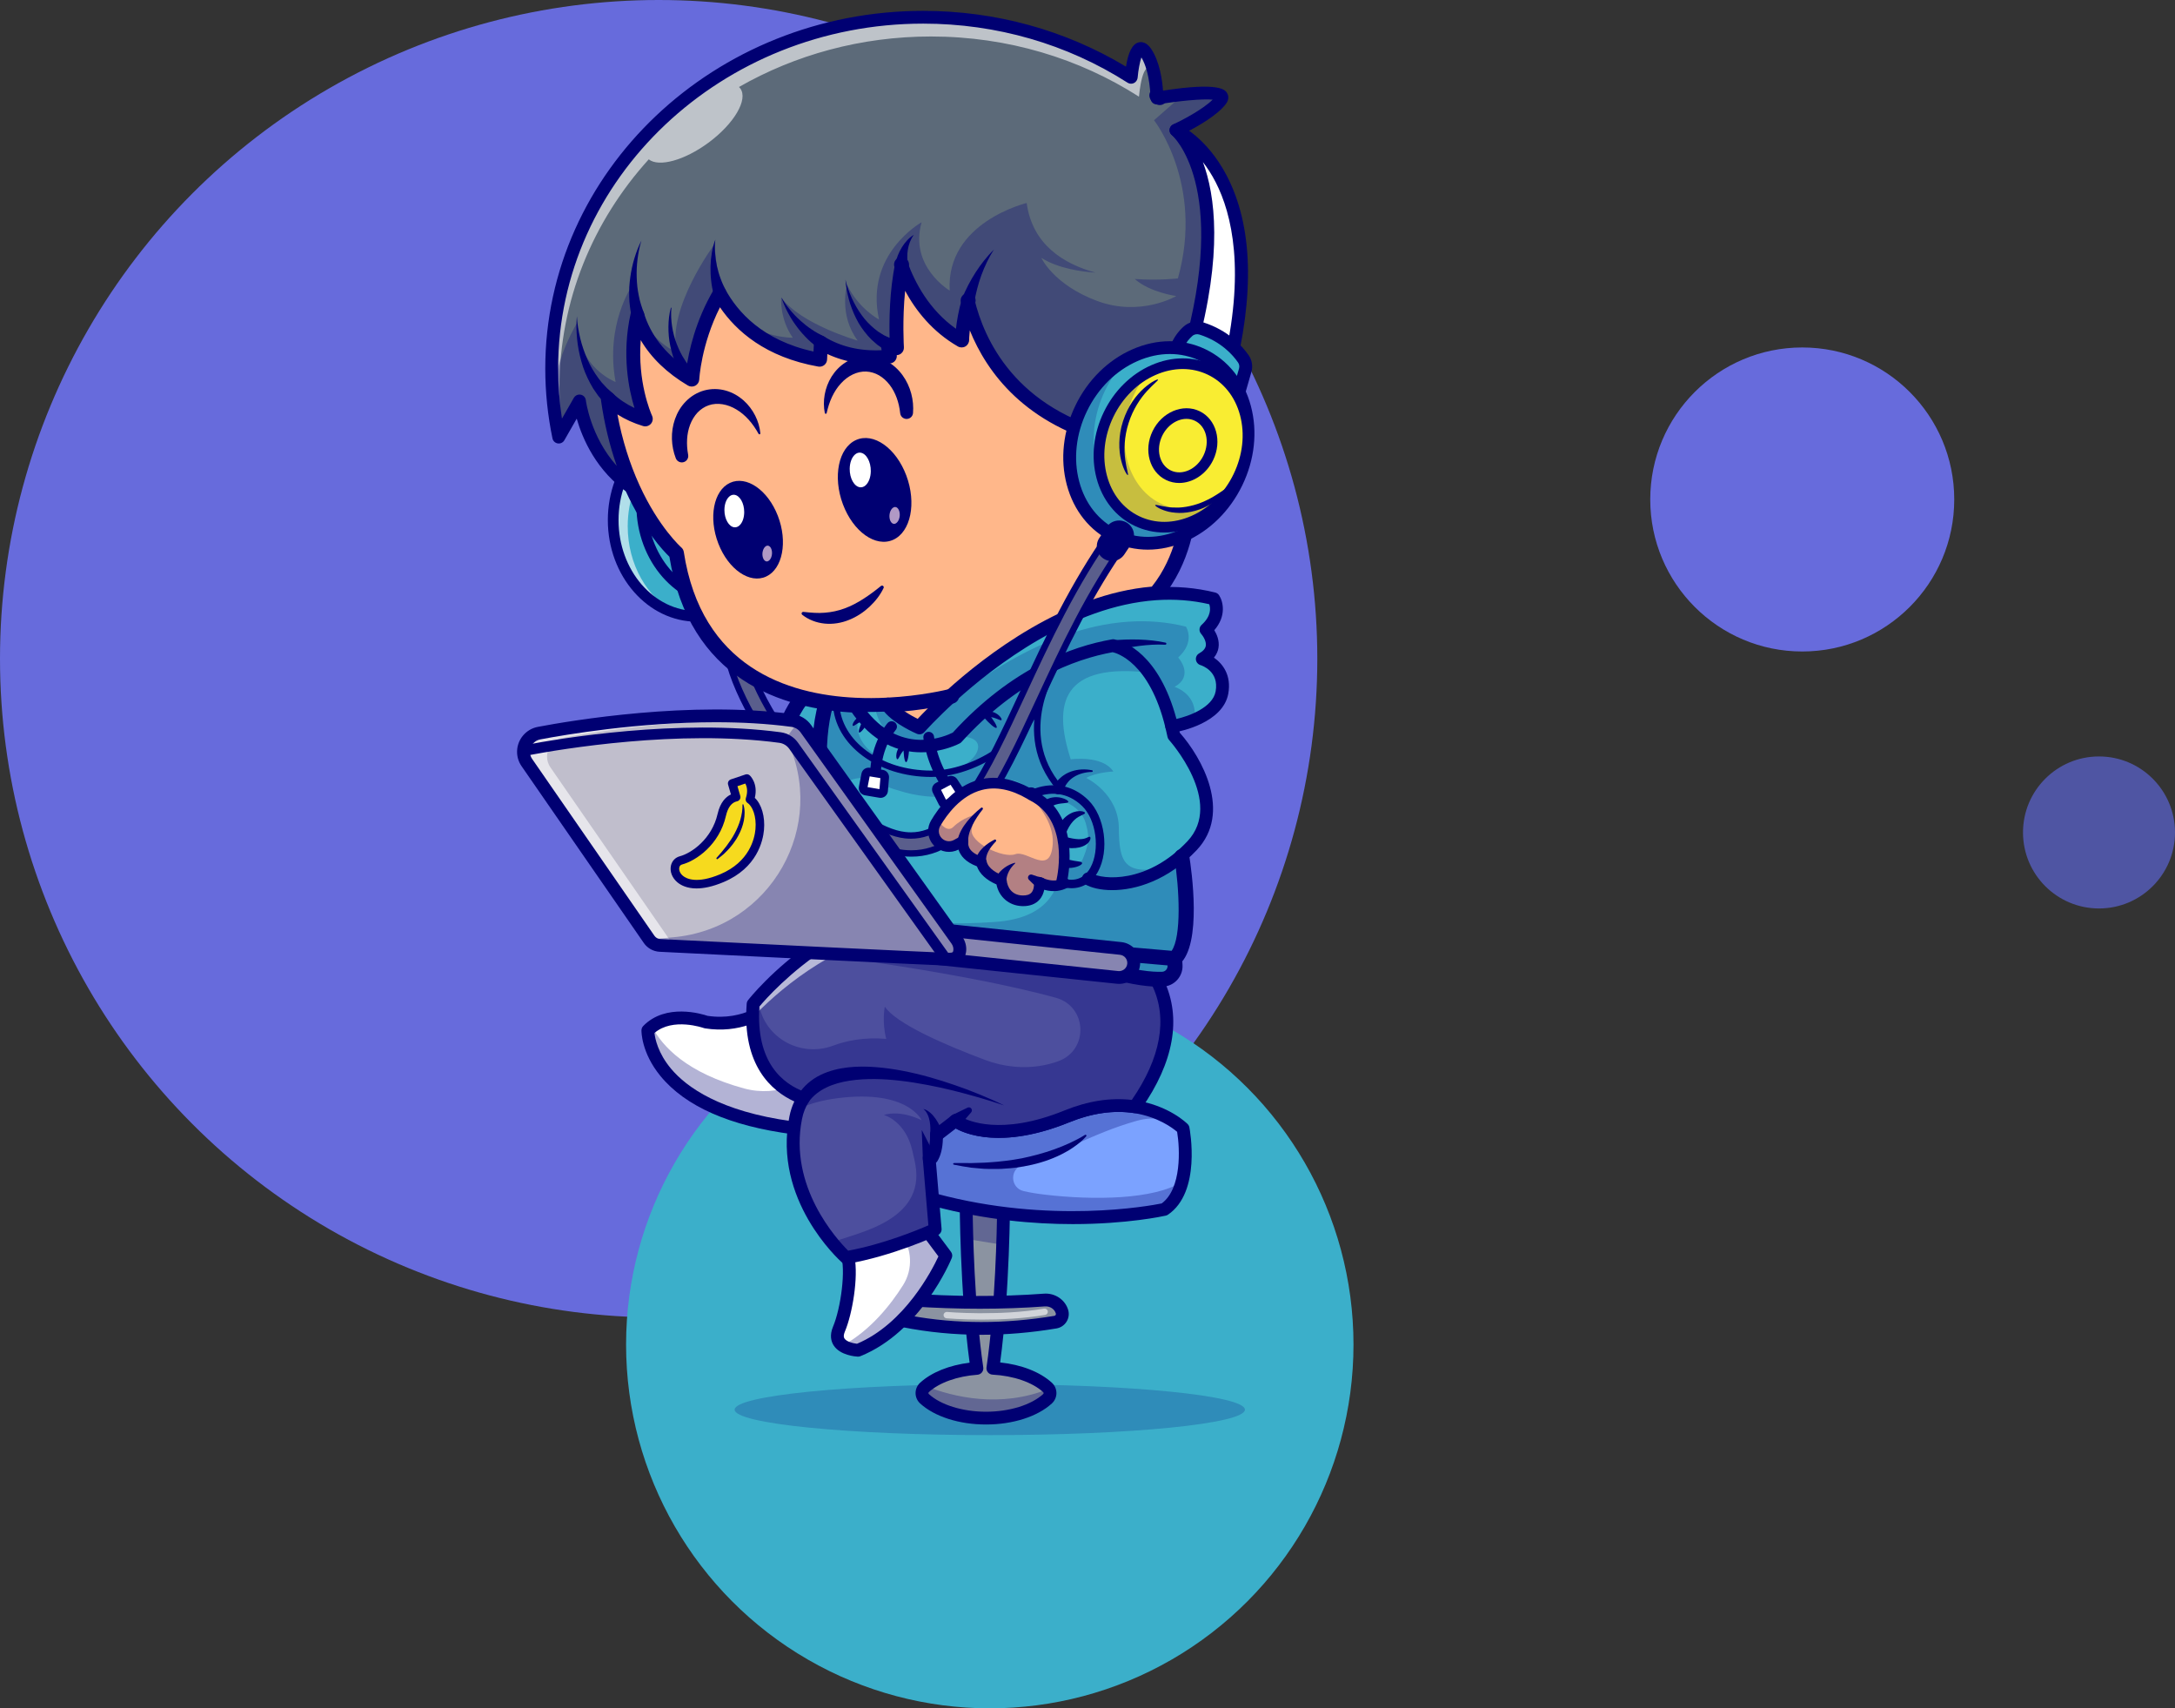 <svg width="601" height="472" viewBox="0 0 601 472" fill="none" xmlns="http://www.w3.org/2000/svg">
<rect x="0" y="0" width="601" height="472" fill="#333333" stroke="none"/>
<circle cx="182" cy="182" r="182" fill="#676BDC"/>
<circle cx="273.5" cy="371.5" r="100.5" fill="#3BAFCA"/>
<circle cx="498" cy="138" r="42" fill="#676BDC"/>
<circle cx="580" cy="230" r="21" fill="#4F55A3"/>
<g opacity="0.2">
<path d="M273.5 396.512C312.436 396.512 344 393.361 344 389.475C344 385.588 312.436 382.438 273.5 382.438C234.564 382.438 203 385.588 203 389.475C203 393.361 234.564 396.512 273.5 396.512Z" fill="#000072"/>
</g>
<path d="M289.456 383.336C286.262 380.411 280.744 378.377 274.347 378.039C277.274 358.023 277.314 332.558 277.314 331.862C277.148 332.016 272.115 331.58 272.115 331.58C272.115 331.58 267.133 332.016 266.968 331.862C266.968 332.559 267.008 358.052 269.939 378.074C263.807 378.508 258.54 380.506 255.449 383.337C254.537 384.173 254.537 385.623 255.449 386.458C258.955 389.669 265.258 391.812 272.451 391.812C279.645 391.812 285.948 389.669 289.453 386.458C290.366 385.622 290.366 384.172 289.453 383.337L289.456 383.336Z" fill="#8B93A1"/>
<g opacity="0.3">
<path d="M277.313 331.862C277.313 332.155 277.307 336.963 277.067 343.935L267.162 342.323C266.975 336.234 266.969 332.134 266.969 331.862C267.134 332.016 272.117 331.58 272.117 331.58C272.117 331.58 277.147 332.016 277.313 331.862Z" fill="#000072"/>
</g>
<g opacity="0.3">
<path d="M289.456 386.455C285.951 389.667 279.647 391.811 272.454 391.811C265.261 391.811 258.957 389.668 255.452 386.455C254.537 385.62 254.537 384.173 255.452 383.338C255.581 383.221 255.715 383.104 255.848 382.992C263.415 385.966 276.36 389.13 289.787 383.726C290.354 384.572 290.242 385.736 289.456 386.455Z" fill="#000072"/>
</g>
<path d="M272.454 393.575C265.033 393.575 258.227 391.399 254.248 387.754C253.45 387.023 252.992 385.982 252.992 384.896C252.992 383.811 253.45 382.769 254.248 382.037C257.38 379.17 262.292 377.192 267.925 376.497C265.224 356.6 265.192 332.115 265.192 331.862C265.192 331.16 265.611 330.524 266.26 330.244C266.6 330.098 266.966 330.064 267.313 330.132H267.357C268.021 330.132 270.175 329.979 271.96 329.823C272.063 329.813 272.166 329.813 272.27 329.823C274.119 329.983 276.353 330.127 276.969 330.132C277.314 330.064 277.682 330.098 278.022 330.244C278.67 330.524 279.089 331.16 279.089 331.862C279.089 332.114 279.057 356.545 276.366 376.43C282.262 377.052 287.398 379.054 290.658 382.039C291.457 382.77 291.915 383.812 291.915 384.898C291.915 385.983 291.457 387.025 290.658 387.757C286.681 391.4 279.875 393.576 272.454 393.576V393.575ZM268.756 333.613C268.82 339.761 269.218 360.887 271.698 377.82C271.769 378.306 271.634 378.798 271.324 379.18C271.015 379.562 270.559 379.798 270.067 379.833C264.522 380.226 259.507 382.021 256.655 384.634C256.557 384.724 256.543 384.838 256.543 384.898C256.543 384.958 256.557 385.072 256.655 385.161C259.946 388.175 266 390.048 272.455 390.048C278.911 390.048 284.964 388.175 288.255 385.161C288.353 385.072 288.367 384.958 288.367 384.898C288.367 384.838 288.353 384.724 288.255 384.634C285.287 381.915 280.054 380.109 274.255 379.802C273.757 379.776 273.293 379.542 272.977 379.158C272.661 378.775 272.521 378.277 272.594 377.786C275.068 360.86 275.466 339.759 275.53 333.614C274.699 333.566 273.598 333.479 272.12 333.351C270.666 333.478 269.581 333.565 268.758 333.613H268.756ZM276.115 330.562C276.115 330.562 276.114 330.565 276.113 330.565C276.113 330.565 276.115 330.564 276.115 330.562ZM268.17 330.562C268.17 330.562 268.17 330.564 268.172 330.565C268.172 330.565 268.171 330.565 268.17 330.562ZM276.118 330.561C276.118 330.561 276.118 330.561 276.117 330.562C276.117 330.562 276.117 330.562 276.118 330.561ZM268.168 330.561C268.168 330.561 268.168 330.561 268.169 330.562C268.169 330.562 268.169 330.562 268.168 330.561ZM276.26 330.445C276.212 330.479 276.165 330.518 276.118 330.561C276.164 330.52 276.211 330.481 276.26 330.445ZM268.026 330.445C268.074 330.48 268.121 330.519 268.168 330.561C268.12 330.518 268.073 330.48 268.026 330.445Z" fill="#000072"/>
<path d="M249.71 364.954C263.516 367.683 277.496 367.66 291.627 365.297C292.969 365.072 293.84 363.729 293.462 362.431L293.439 362.354C292.806 360.303 290.747 359.028 288.594 359.19C276.019 360.127 263.174 360.012 250.112 359.06L249.711 364.955L249.71 364.954Z" fill="#8B93A1"/>
<path d="M271.218 368.79C263.77 368.79 256.466 368.088 249.363 366.682C248.489 366.51 247.879 365.718 247.938 364.832L248.34 358.938C248.372 358.47 248.589 358.033 248.947 357.725C249.304 357.417 249.769 357.266 250.24 357.298C263.652 358.276 276.511 358.318 288.459 357.428C291.474 357.197 294.278 359.057 295.135 361.836L295.161 361.92C295.485 363.033 295.315 364.217 294.701 365.19C294.081 366.171 293.068 366.844 291.921 367.035C284.928 368.205 278.012 368.79 271.217 368.79H271.218ZM251.588 363.514C264.29 365.83 277.651 365.844 291.333 363.558C291.536 363.523 291.648 363.389 291.696 363.313C291.75 363.227 291.806 363.088 291.756 362.92L291.739 362.861C291.366 361.653 290.104 360.844 288.726 360.947C277.134 361.811 264.707 361.81 251.762 360.942L251.587 363.514H251.588Z" fill="#000072"/>
<path d="M213.454 277.599C213.454 277.599 206.318 284.158 195.08 282.385C195.08 282.385 184.912 278.663 179.026 284.689C179.026 284.689 178.491 306.317 219.341 311.636C219.341 311.636 232.006 300.999 231.293 293.907C230.579 286.816 213.454 277.597 213.454 277.597V277.599Z" fill="white"/>
<g opacity="0.3">
<path d="M231.293 293.909C231.161 292.602 230.47 291.224 229.433 289.843C229.26 290.244 229.063 290.646 228.849 291.049C224.462 299.319 214.726 303.202 205.652 300.738C189.798 296.435 183.049 289.169 180.174 283.671C179.777 283.974 179.392 284.313 179.025 284.689C179.025 284.689 178.49 306.317 219.34 311.636C219.34 311.636 232.005 300.999 231.291 293.907L231.293 293.909Z" fill="#000072"/>
</g>
<path d="M219.34 313.401C219.263 313.401 219.186 313.396 219.109 313.386C201.703 311.119 189.381 305.701 182.487 297.282C177.161 290.779 177.244 284.893 177.25 284.646C177.261 284.202 177.439 283.779 177.751 283.46C183.985 277.075 194 280.152 195.514 280.667C205.694 282.204 212.182 276.363 212.247 276.304C212.803 275.791 213.628 275.687 214.298 276.047C216.136 277.036 232.273 285.936 233.057 293.733C233.841 301.524 221.855 311.834 220.485 312.985C220.163 313.255 219.756 313.401 219.339 313.401H219.34ZM180.845 285.404C181.013 286.947 181.793 290.95 185.427 295.28C189.737 300.416 199.016 307.067 218.784 309.782C222.423 306.59 230.006 298.858 229.526 294.084C229.099 289.838 219.957 283.283 213.637 279.717C211.165 281.547 204.389 285.636 194.801 284.127C194.686 284.109 194.575 284.08 194.466 284.04C194.381 284.009 185.93 281.023 180.845 285.404Z" fill="#000072"/>
<path d="M255.195 338.672L233.967 346.029C235.662 350.55 234.146 361.718 231.826 367.214C229.507 372.71 237.089 373.064 237.089 373.064C253.322 366.505 261.349 346.915 261.349 346.915L255.195 338.672Z" fill="white"/>
<g opacity="0.3">
<path d="M255.195 338.672L248.94 340.84C252.052 345.01 252.318 350.659 249.545 355.06C246.111 360.51 240.555 367.539 232.855 371.774C234.545 372.944 237.089 373.065 237.089 373.065C253.322 366.506 261.349 346.916 261.349 346.916L255.195 338.673V338.672Z" fill="#000072"/>
</g>
<path d="M237.089 374.828C237.062 374.828 237.033 374.828 237.005 374.827C236.511 374.803 232.134 374.52 230.34 371.696C229.701 370.692 229.157 368.978 230.19 366.531C232.355 361.398 233.797 350.628 232.304 346.644C232.138 346.2 232.158 345.708 232.361 345.278C232.564 344.848 232.933 344.518 233.383 344.363L254.61 337.005C255.345 336.752 256.158 337 256.621 337.62L262.776 345.863C263.145 346.357 263.228 347.009 262.995 347.579C262.655 348.407 254.493 367.935 237.759 374.697C237.546 374.783 237.319 374.827 237.09 374.827L237.089 374.828ZM236.109 347.155C237.251 352.993 235.501 363.066 233.464 367.895C232.929 369.162 233.241 369.651 233.342 369.811C233.91 370.706 235.746 371.15 236.805 371.27C249.97 365.725 257.546 350.928 259.307 347.139L254.548 340.764L236.109 347.155Z" fill="#000072"/>
<path d="M326.906 311.812C326.906 311.812 322.272 307.132 313.672 305.802C308.673 305.026 302.337 305.382 294.797 308.445C274.285 316.779 264.652 310.041 264.652 310.041L264.219 309.482C264.219 309.482 240.747 297.277 235.574 326.351L257.709 331.372L257.722 331.533L258.231 331.49C292.481 340.712 321.732 334.15 321.732 334.15C330.118 328.48 326.907 311.812 326.907 311.812H326.906Z" fill="#7BA2FF"/>
<g opacity="0.3">
<path d="M288.732 330.073C286.437 329.804 284.505 329.47 282.879 329.094C279.053 328.21 278.943 322.816 282.74 321.822C291.962 319.411 301.426 313.234 314.062 309.686C319.273 308.223 323.458 309.388 326.744 311.658C325.886 310.863 321.376 306.993 313.672 305.801C308.673 305.025 302.337 305.381 294.797 308.444C274.285 316.778 264.652 310.04 264.652 310.04L264.219 309.481C264.219 309.481 240.747 297.276 235.574 326.35L257.709 331.37L257.722 331.532L258.231 331.489C292.481 340.711 321.732 334.148 321.732 334.148C324.339 332.387 325.824 329.56 326.634 326.504C318.925 331.485 302.051 331.637 288.733 330.072L288.732 330.073Z" fill="#000072"/>
</g>
<path d="M296.427 338.208C285.667 338.208 272.345 337.083 258.067 333.273L257.87 333.29C257.432 333.326 257.001 333.202 256.654 332.942L235.179 328.07C234.257 327.861 233.662 326.97 233.826 326.043C235.559 316.306 239.492 309.877 245.516 306.934C254.505 302.543 264.616 307.697 265.042 307.918C265.269 308.037 265.468 308.202 265.624 308.404L265.862 308.71C267.257 309.501 276.438 313.997 294.127 306.811C301.016 304.012 307.686 303.084 313.948 304.058C323.022 305.461 327.967 310.366 328.173 310.574C328.419 310.822 328.585 311.137 328.651 311.479C328.792 312.207 331.976 329.358 322.732 335.608C322.547 335.733 322.341 335.822 322.124 335.87C321.421 336.028 311.407 338.208 296.43 338.208H296.427ZM258.359 329.73C258.473 329.738 258.584 329.757 258.694 329.786C290.186 338.265 317.669 333.173 321.004 332.498C326.556 328.388 326.038 317.364 325.264 312.711C324.046 311.67 319.938 308.556 313.4 307.544C307.782 306.673 301.751 307.524 295.47 310.077C274.301 318.676 264.056 311.779 263.632 311.482C263.486 311.381 263.357 311.257 263.248 311.117L263.071 310.888C261.397 310.116 253.623 306.894 247.065 310.109C242.449 312.374 239.284 317.383 237.646 325.009L258.106 329.65C258.194 329.67 258.28 329.697 258.362 329.729L258.359 329.73Z" fill="#000072"/>
<path d="M313.704 305.611L313.672 305.802C308.673 305.026 302.337 305.382 294.797 308.445C274.285 316.779 264.652 310.041 264.652 310.041L264.219 309.482L259.119 313.407L258.765 313.412C258.825 315.598 258.589 318.108 257.513 319.879L256.743 319.942L257.722 331.532L258.407 339.648C258.407 339.648 246.275 345.318 233.79 347.445C233.79 347.445 215.396 331.069 219.875 308.801C220.293 306.711 221.025 304.94 222.016 303.451C216.092 301.33 206.748 295.154 208.101 277.423C208.101 277.423 233.43 244.981 272.319 247.992C311.208 251.007 336.714 273.169 313.703 305.612L313.704 305.611Z" fill="#4D4F9E"/>
<g opacity="0.6">
<path d="M208.103 277.422C208.007 278.715 207.963 279.943 207.969 281.113C214.065 274.667 228.925 261.132 249.761 256.538C248.599 254.773 247.499 252.97 246.467 251.13C222.589 258.874 208.103 277.422 208.103 277.422Z" fill="white"/>
</g>
<g opacity="0.3">
<path d="M272.32 247.991C269.131 247.746 266.037 247.735 263.041 247.927C270.758 248.522 278.694 250.426 286.502 253.932C293.985 257.289 299.15 262.354 301.923 267.792C278.164 263.063 220.769 263.062 220.769 263.062C220.769 263.062 264.685 268.219 291.752 275.673C300.438 278.066 300.902 290.111 292.44 293.198C291.187 293.656 289.832 294.032 288.377 294.315C282.953 295.372 277.334 294.781 272.165 292.838C260.645 288.507 247.621 282.793 244.493 278.131C244.493 278.131 243.631 282.263 244.886 287.031C238.833 286.536 233.973 287.495 230.271 288.884C220.716 292.471 210.306 286.149 209.519 276.029C209.512 275.941 209.506 275.856 209.5 275.77C208.579 276.812 208.104 277.423 208.104 277.423C206.75 295.155 216.094 301.33 222.018 303.451C221.411 304.364 220.915 305.397 220.515 306.529C223.094 305.163 226.675 304.011 231.651 303.394C250.917 301 254.662 309.509 254.662 309.509C254.662 309.509 249.177 306.584 244.227 308.046C244.227 308.046 250.247 309.642 252.121 318.018C252.496 319.699 252.961 321.431 253.135 323.172C254.662 338.494 234.051 341.04 229.985 343.361C232.159 345.99 233.792 347.445 233.792 347.445C246.277 345.318 258.409 339.649 258.409 339.649L257.724 331.533L256.744 319.944L257.515 319.88C258.59 318.109 258.826 315.599 258.767 313.413L259.119 313.407L264.22 309.482L264.653 310.041C264.653 310.041 274.286 316.78 294.798 308.445C302.338 305.381 308.674 305.025 313.673 305.801L313.705 305.609C336.716 273.167 311.212 251.005 272.321 247.989L272.32 247.991Z" fill="#000072"/>
</g>
<path d="M233.79 349.209C233.356 349.209 232.933 349.052 232.605 348.759C231.823 348.063 213.511 331.447 218.135 308.456C218.431 306.973 218.885 305.589 219.489 304.326C213.272 301.47 205.023 294.428 206.333 277.289C206.359 276.945 206.487 276.615 206.701 276.341C206.966 276.001 213.33 267.928 224.616 260.129C235.065 252.909 251.84 244.64 272.46 246.232C296.843 248.123 315.234 257.356 321.654 270.929C326.543 281.263 324.369 293.496 315.368 306.326C315.112 307.15 314.273 307.679 313.398 307.546C307.782 306.676 301.753 307.526 295.47 310.08C276.612 317.74 266.424 313.103 264.123 311.79L260.544 314.544C260.486 317.137 259.98 319.236 259.034 320.793C258.927 320.969 258.791 321.122 258.635 321.249L260.177 339.502C260.24 340.237 259.835 340.932 259.164 341.246C258.66 341.481 246.67 347.042 234.091 349.185C233.992 349.201 233.891 349.209 233.792 349.209H233.79ZM209.834 278.103C208.837 293.52 216.212 299.497 222.618 301.793C223.131 301.977 223.529 302.383 223.701 302.896C223.873 303.41 223.797 303.973 223.497 304.424C222.609 305.762 221.976 307.35 221.617 309.145C217.849 327.876 231.307 342.508 234.369 345.55C244.007 343.776 253.376 339.924 256.533 338.55L254.975 320.092C254.936 319.626 255.084 319.163 255.388 318.805C255.641 318.509 255.983 318.304 256.362 318.222C256.829 317.047 257.046 315.424 256.991 313.461C256.978 312.989 257.156 312.532 257.485 312.192C257.751 311.916 258.1 311.735 258.474 311.673L263.132 308.089C263.505 307.802 263.979 307.675 264.444 307.733C264.912 307.792 265.337 308.035 265.624 308.405L265.862 308.711C267.257 309.502 276.438 313.998 294.127 306.813C300.576 304.192 306.831 303.213 312.742 303.897C320.736 292.315 322.707 281.449 318.441 272.431C312.571 260.021 295.278 251.542 272.183 249.751C237.052 247.033 212.905 274.428 209.834 278.103Z" fill="#000072"/>
<path d="M220.558 302.495C221.993 300.108 224.24 298.213 226.686 297.018C229.146 295.815 231.765 295.203 234.343 294.904C236.93 294.614 239.494 294.645 242.018 294.842C244.541 295.042 247.03 295.389 249.483 295.867C254.39 296.809 259.161 298.197 263.832 299.807C266.168 300.61 268.48 301.471 270.756 302.418C273.033 303.36 275.293 304.335 277.495 305.428C272.842 303.842 268.12 302.505 263.381 301.314C261.009 300.728 258.623 300.207 256.232 299.758C253.841 299.308 251.446 298.913 249.046 298.633C244.259 298.06 239.417 297.89 234.833 298.574C230.278 299.254 225.972 300.949 223.474 304.406C222.911 305.185 221.819 305.364 221.035 304.804C220.293 304.275 220.093 303.275 220.551 302.508L220.559 302.495H220.558Z" fill="#000072"/>
<path d="M255.025 320.39L254.704 312.307C254.704 312.293 254.715 312.283 254.728 312.281C254.738 312.281 254.747 312.286 254.751 312.294L258.46 319.495C258.917 320.383 258.563 321.472 257.67 321.926C256.776 322.38 255.681 322.029 255.223 321.141C255.1 320.902 255.037 320.641 255.026 320.389L255.025 320.39Z" fill="#000072"/>
<path d="M257.006 313.65L257.072 312.691L257.086 311.729C257.062 311.095 257.023 310.447 256.9 309.82C256.789 309.186 256.609 308.561 256.332 307.97C256.053 307.383 255.69 306.801 255.129 306.384C255.823 306.534 256.468 306.949 257.033 307.428C257.602 307.912 258.099 308.491 258.526 309.112C258.97 309.73 259.326 310.394 259.667 311.076L260.124 312.114L260.524 313.175C260.877 314.11 260.4 315.153 259.458 315.504C258.517 315.854 257.467 315.38 257.116 314.444C257.022 314.197 256.987 313.942 257.003 313.695L257.007 313.651L257.006 313.65Z" fill="#000072"/>
<path d="M268.363 307.316L265.305 310.876C264.655 311.633 263.511 311.723 262.749 311.077C261.987 310.431 261.897 309.294 262.546 308.537C262.711 308.345 262.916 308.193 263.129 308.087L267.359 306.032C267.773 305.831 268.273 306.001 268.475 306.413C268.625 306.719 268.569 307.071 268.36 307.316H268.363Z" fill="#000072"/>
<path d="M300.147 313.951C299.063 315.2 297.774 316.199 296.424 317.113L295.399 317.781C295.049 317.989 294.691 318.184 294.335 318.381C293.627 318.79 292.89 319.136 292.149 319.479C289.177 320.832 286.012 321.722 282.81 322.286L280.398 322.647C279.595 322.772 278.78 322.784 277.973 322.857C276.359 323.026 274.735 322.972 273.121 322.966C272.313 322.988 271.508 322.892 270.705 322.829C269.901 322.76 269.099 322.697 268.299 322.612C266.704 322.391 265.121 322.096 263.552 321.785C263.43 321.761 263.352 321.644 263.376 321.523C263.397 321.418 263.488 321.345 263.591 321.343H263.607C265.208 321.307 266.791 321.344 268.37 321.349C269.951 321.261 271.525 321.296 273.092 321.166C276.227 320.976 279.328 320.596 282.386 320.025C285.43 319.388 288.429 318.592 291.347 317.541C294.258 316.489 297.124 315.217 299.792 313.575L299.813 313.562C299.935 313.487 300.096 313.524 300.17 313.646C300.232 313.743 300.219 313.867 300.147 313.95V313.951Z" fill="#000072"/>
<g opacity="0.6">
<path d="M261.617 363.358C261.617 363.358 275.866 364.621 288.643 362.427L261.617 363.358Z" fill="white"/>
<path d="M271.44 364.595C265.707 364.595 261.615 364.243 261.539 364.236C261.051 364.193 260.691 363.765 260.733 363.28C260.777 362.794 261.216 362.437 261.696 362.479C261.838 362.492 275.98 363.706 288.491 361.557C288.972 361.478 289.433 361.796 289.517 362.277C289.6 362.757 289.276 363.213 288.793 363.296C282.823 364.322 276.493 364.595 271.44 364.595Z" fill="white"/>
</g>
<path d="M324.586 264.835L324.687 266.735C324.793 268.745 323.236 270.47 321.212 270.548C318.172 270.666 312.948 270.186 304.518 267.582C288.732 262.707 290.961 258.54 290.961 258.54L324.586 264.833" fill="#3BAFCA"/>
<path d="M320.325 272.623C316.034 272.623 310.517 271.59 303.904 269.548C295.301 266.891 290.471 264.036 289.139 260.821C288.433 259.116 288.956 257.905 289.133 257.575C289.558 256.779 290.456 256.353 291.344 256.518L324.97 262.812C325.908 262.987 326.604 263.777 326.655 264.725L326.756 266.626C326.837 268.162 326.308 269.632 325.266 270.767C324.231 271.892 322.821 272.545 321.293 272.604C320.978 272.617 320.655 272.623 320.326 272.623H320.325ZM295.259 261.44C296.981 262.567 299.966 264.022 305.132 265.617C313.441 268.183 318.417 268.596 321.131 268.491C321.544 268.474 321.925 268.297 322.205 267.992C322.494 267.677 322.641 267.269 322.618 266.842L322.603 266.557L295.258 261.439L295.259 261.44Z" fill="#000072"/>
<g opacity="0.2">
<path d="M324.586 264.685L324.687 266.586C324.793 268.596 323.236 270.321 321.212 270.399C318.172 270.516 312.948 270.036 304.518 267.432C288.732 262.558 290.961 258.391 290.961 258.391L324.586 264.684" fill="#000072"/>
</g>
<path d="M236.733 186.387C236.733 186.387 220.946 181.069 214.256 210.321C207.566 239.572 232.719 230.796 238.339 211.384C243.957 191.971 236.733 186.387 236.733 186.387Z" fill="#3BAFCA"/>
<path d="M220.334 231.281C219.532 231.281 218.745 231.187 217.984 230.993C214.979 230.225 208.403 226.628 212.237 209.865C215.036 197.629 219.758 189.589 226.274 185.964C232.11 182.718 237.185 184.367 237.398 184.438C237.617 184.513 237.821 184.622 238.004 184.763C238.344 185.025 246.266 191.439 240.328 211.953C237.223 222.68 228.025 231.281 220.333 231.281H220.334ZM233.839 188.062C232.397 188.062 230.387 188.368 228.193 189.614C222.871 192.638 218.751 199.956 216.276 210.777C214.176 219.963 215.199 226.031 219.016 227.006C223.758 228.221 233.124 221.953 236.348 210.815C240.811 195.398 236.749 189.471 235.672 188.238C235.288 188.158 234.653 188.061 233.839 188.061V188.062Z" fill="#000072"/>
<path d="M324.526 203.257C324.35 202.384 324.162 201.539 323.959 200.725C320.895 188.005 315.575 182.518 311.874 180.167C309.949 178.943 308.466 178.566 307.968 178.469C307.958 178.464 307.949 178.46 307.939 178.457C307.949 178.46 307.958 178.465 307.968 178.469C307.851 178.445 307.781 178.436 307.781 178.436L307.77 178.383C260.629 157.88 230.757 188.781 230.757 188.781C219.519 208.193 234.502 257.031 234.502 257.031L324.766 264.833C330.471 259.871 326.725 236.646 326.725 236.646L326.596 236.497C327.58 235.651 328.565 234.721 329.534 233.694C341.13 221.462 324.525 203.257 324.525 203.257H324.526Z" fill="#3BAFCA"/>
<g opacity="0.2">
<path d="M327.113 238.18C325.759 238.669 324.373 239.078 322.986 239.398C310.587 242.232 309.249 238.335 309.158 228.762C309.073 219.188 300.151 214.933 300.151 214.933C303.003 213.337 307.644 213.162 307.644 213.162C304.609 208.551 295.87 209.79 295.87 209.79C290.915 194.537 293.194 182.698 318.576 185.964C316.274 182.32 313.845 180.182 311.875 178.933C309.949 177.704 308.466 177.332 307.969 177.231C307.852 177.21 307.782 177.2 307.782 177.2L307.771 177.147C260.63 156.644 230.758 187.544 230.758 187.544C219.52 206.957 234.503 255.795 234.503 255.795L324.767 263.597C329.257 259.694 327.893 244.488 327.112 238.181L327.113 238.18ZM237.182 198.357C241.107 203.322 247.172 206.512 262.513 203.853C277.854 201.194 268.4 217.149 252.345 213.071C233.533 208.294 237.182 198.357 237.182 198.357ZM299.014 237.736C298.788 238.297 293.781 239.153 293.395 239.498C292.326 246.047 289.392 253.738 274.821 254.733C254.208 256.141 231.515 255.065 230.855 222.065C230.752 216.923 236.097 213.455 240.782 215.639C243.17 216.753 246.195 217.87 250.026 218.921C260.619 221.829 269.672 219.122 275.538 216.222C279.108 214.457 283.399 216.06 285.013 219.685C285.281 220.284 285.579 220.898 285.907 221.518C291.612 219.53 298.748 221.916 300.151 227.963C301.221 231.685 300.62 234.013 299.014 237.735V237.736Z" fill="#000072"/>
</g>
<path d="M224.041 218.505C223.334 218.505 222.658 218.205 222.186 217.683C211.043 205.36 202.458 190.124 200.823 179.769C200.721 179.115 200.879 178.46 201.271 177.926C201.664 177.391 202.241 177.041 202.899 176.937C203.029 176.917 203.157 176.908 203.284 176.908C204.519 176.908 205.556 177.788 205.749 179.001C207.223 188.339 215.507 202.884 225.894 214.371C226.339 214.863 226.565 215.499 226.529 216.16C226.494 216.821 226.202 217.429 225.707 217.871C225.248 218.28 224.656 218.506 224.041 218.506V218.505Z" fill="#5A5E8C"/>
<path d="M203.284 177.79C204.06 177.79 204.748 178.35 204.872 179.138C206.37 188.628 214.743 203.358 225.235 214.96C225.828 215.615 225.773 216.624 225.114 217.214C224.808 217.488 224.424 217.623 224.041 217.623C223.6 217.623 223.164 217.444 222.847 217.094C211.808 204.887 203.31 189.832 201.7 179.633C201.563 178.763 202.162 177.946 203.038 177.809C203.12 177.796 203.203 177.79 203.284 177.79ZM203.284 176.026C203.111 176.026 202.937 176.039 202.765 176.066C201.87 176.206 201.086 176.681 200.554 177.407C200.022 178.132 199.807 179.019 199.947 179.906C201.606 190.414 210.278 205.833 221.526 218.272C222.167 218.98 223.083 219.386 224.041 219.386C224.876 219.386 225.679 219.08 226.3 218.525C226.972 217.925 227.368 217.101 227.416 216.204C227.464 215.308 227.158 214.447 226.554 213.779C216.27 202.407 208.075 188.049 206.626 178.864C206.364 177.218 204.959 176.025 203.284 176.025V176.026Z" fill="#000072"/>
<path d="M192.583 170.299C205.366 170.299 215.728 158.394 215.728 143.707C215.728 129.02 205.366 117.115 192.583 117.115C179.801 117.115 169.438 129.02 169.438 143.707C169.438 158.394 179.801 170.299 192.583 170.299Z" fill="#3BAFCA"/>
<g opacity="0.6">
<path d="M173.451 145.391C173.451 130.704 183.814 118.799 196.596 118.799C198.635 118.799 200.61 119.104 202.494 119.672C199.49 118.034 196.13 117.115 192.583 117.115C179.8 117.115 169.438 129.02 169.438 143.707C169.438 156.051 176.76 166.428 186.687 169.424C178.863 165.158 173.452 156.002 173.452 145.391H173.451Z" fill="white"/>
</g>
<path d="M192.583 171.77C179.005 171.77 167.959 159.181 167.959 143.707C167.959 128.233 179.005 115.644 192.583 115.644C206.162 115.644 217.208 128.233 217.208 143.707C217.208 159.181 206.162 171.77 192.583 171.77ZM192.583 118.586C180.637 118.586 170.918 129.855 170.918 143.708C170.918 157.561 180.637 168.831 192.583 168.831C204.53 168.831 214.249 157.561 214.249 143.708C214.249 129.855 204.53 118.586 192.583 118.586Z" fill="#000072"/>
<path d="M200.477 166.179C213.259 166.179 223.622 154.273 223.622 139.586C223.622 124.899 213.259 112.994 200.477 112.994C187.694 112.994 177.332 124.899 177.332 139.586C177.332 154.273 187.694 166.179 200.477 166.179Z" fill="#3BAFCA"/>
<path d="M200.476 167.647C186.897 167.647 175.851 155.059 175.851 139.585C175.851 124.111 186.897 111.522 200.476 111.522C214.054 111.522 225.101 124.111 225.101 139.585C225.101 155.059 214.055 167.647 200.476 167.647ZM200.476 114.464C188.529 114.464 178.81 125.733 178.81 139.586C178.81 153.439 188.529 164.708 200.476 164.708C212.422 164.708 222.142 153.439 222.142 139.586C222.142 125.733 212.423 114.464 200.476 114.464Z" fill="#000072"/>
<path d="M324.586 266.893C324.527 266.893 324.467 266.89 324.408 266.886L234.146 259.086C233.303 259.013 232.591 258.439 232.345 257.636C231.722 255.607 217.231 207.712 228.784 187.756C229.354 186.771 230.622 186.433 231.612 186.999C232.604 187.566 232.945 188.824 232.375 189.81C222.719 206.491 233.662 247.226 235.919 255.107L323.749 262.698C326.496 258.809 325.901 245.64 324.506 236.974C324.325 235.852 325.094 234.796 326.223 234.616C327.354 234.441 328.415 235.201 328.596 236.323C329.251 240.388 332.206 260.946 325.952 266.385C325.573 266.714 325.088 266.894 324.589 266.894L324.586 266.893Z" fill="#000072"/>
<path d="M308.799 270.05L255.348 264.459L256.196 256.454L309.647 262.045C311.872 262.278 313.485 264.258 313.251 266.469C313.016 268.68 311.023 270.283 308.799 270.05Z" fill="#C0BECC"/>
<g opacity="0.3">
<path d="M308.799 270.05L255.348 264.459L256.196 256.454L309.647 262.045C311.872 262.278 313.485 264.258 313.251 266.469C313.016 268.68 311.023 270.283 308.799 270.05Z" fill="#000072"/>
</g>
<path d="M309.234 271.837C309.028 271.837 308.821 271.826 308.614 271.804L255.163 266.213C254.188 266.112 253.481 265.243 253.584 264.275L254.432 256.268C254.48 255.802 254.715 255.375 255.08 255.081C255.446 254.787 255.912 254.651 256.383 254.698L309.834 260.289C311.382 260.451 312.772 261.202 313.752 262.404C314.732 263.606 315.181 265.114 315.017 266.653C314.854 268.191 314.099 269.573 312.89 270.547C311.842 271.389 310.564 271.837 309.235 271.837H309.234ZM308.986 268.296C309.587 268.358 310.182 268.184 310.655 267.804C311.128 267.424 311.422 266.884 311.486 266.285C311.617 265.044 310.71 263.93 309.461 263.798L257.776 258.392L257.3 262.889L308.986 268.297V268.296Z" fill="#000072"/>
<path d="M299.011 238.442C299.062 238.655 298.765 238.944 298.131 239.249C297.496 239.535 296.508 239.819 295.211 239.83C293.927 239.84 292.301 239.539 290.739 238.547C289.966 238.044 289.218 237.369 288.624 236.444C288.338 235.97 288.078 235.443 287.939 234.798C287.81 234.16 287.786 233.361 288.158 232.545C288.243 232.346 288.379 232.156 288.503 231.971C288.637 231.794 288.8 231.64 288.961 231.488C289.126 231.35 289.302 231.241 289.48 231.129C289.655 231.028 289.829 230.964 290.006 230.89C290.695 230.656 291.339 230.608 291.875 230.654C292.429 230.686 292.915 230.79 293.368 230.914C293.562 230.968 293.754 231.021 293.943 231.073C294.116 231.123 294.287 231.173 294.456 231.223C295.804 231.602 297.01 231.819 297.981 231.857C298.944 231.881 299.666 231.736 300.151 231.532C300.652 231.341 300.936 231.129 301.153 231.195C301.363 231.244 301.463 231.77 301.017 232.452C300.593 233.148 299.562 233.827 298.257 234.128C296.954 234.424 295.415 234.402 293.814 234.135C293.431 234.065 293.04 233.992 292.64 233.918C292.326 233.858 292.013 233.818 291.746 233.82C291.461 233.802 291.257 233.868 291.146 233.902C291.132 233.918 291.098 233.919 291.092 233.927C291.083 233.925 291.11 233.966 291.057 233.903C291.053 233.891 291.003 233.848 291.003 233.848C291.035 233.871 291.007 233.849 291.064 233.881C291.154 233.926 291.095 233.885 291.111 233.909C291.119 233.927 291.096 233.922 291.104 233.955C291.098 234 291.107 234.079 291.115 234.165C291.146 234.35 291.242 234.587 291.364 234.821C291.629 235.292 292.029 235.75 292.483 236.122C293.403 236.867 294.494 237.312 295.468 237.556C297.438 238.046 298.912 237.967 299.013 238.441L299.011 238.442Z" fill="#000072"/>
<path d="M299.813 224.613C299.821 225.052 298.382 225.176 296.953 226.473C296.243 227.123 295.534 228.066 294.944 229.304C294.649 229.919 294.375 230.6 294.137 231.331C294.019 231.697 293.908 232.075 293.807 232.463C293.71 232.838 293.611 233.272 293.556 233.604C293.413 234.457 292.601 235.034 291.742 234.891C291.637 234.874 291.535 234.847 291.439 234.81L291.426 234.804C291.175 234.708 291.059 234.649 290.895 234.569C290.739 234.494 290.6 234.41 290.452 234.329C290.169 234.16 289.895 233.975 289.633 233.773C289.116 233.362 288.619 232.904 288.204 232.362C287.347 231.301 286.817 230.045 286.569 228.832C286.329 227.613 286.36 226.449 286.48 225.385C286.523 225.107 286.588 224.825 286.646 224.554C286.702 224.281 286.759 224.015 286.88 223.744C286.985 223.477 287.087 223.216 287.201 222.963C287.353 222.714 287.508 222.472 287.663 222.24C288.343 221.319 289.31 220.724 290.186 220.468C291.969 220.002 293.264 220.387 294.078 220.687C294.897 221.016 295.27 221.379 295.199 221.587C295.128 221.801 294.655 221.858 293.876 221.93C293.116 222.003 291.979 222.091 291.014 222.601C290.547 222.869 290.179 223.229 289.915 223.718C289.626 224.19 289.542 224.909 289.465 225.661C289.449 226.488 289.488 227.336 289.683 228.144C289.887 228.946 290.232 229.707 290.761 230.358C291.012 230.694 291.323 230.977 291.634 231.242C291.795 231.371 291.96 231.488 292.127 231.597C292.21 231.644 292.295 231.702 292.373 231.743C292.442 231.783 292.56 231.839 292.55 231.838L290.42 233.039C290.54 232.483 290.666 232.056 290.816 231.591C290.962 231.138 291.126 230.702 291.302 230.28C291.653 229.435 292.065 228.649 292.527 227.936C293.439 226.508 294.615 225.391 295.793 224.77C296.98 224.144 298.077 224.035 298.773 224.121C299.125 224.158 299.388 224.237 299.561 224.332C299.734 224.422 299.818 224.515 299.815 224.612L299.813 224.613Z" fill="#000072"/>
<path d="M328.243 120.971V142.244C328.243 142.244 327.43 154.572 319.317 164.065C295.894 165.693 274.45 181.913 262.933 192.343C257.33 197.416 254.077 201.123 254.077 201.123C254.077 201.123 247.777 198.464 245.343 195.05L245.332 194.806C242.517 194.955 239.489 194.987 236.336 194.837C216.488 193.918 191.967 185.838 186.904 152.806C186.904 152.806 180.434 147.201 174.82 134.905C171.92 128.55 169.249 120.407 167.821 110.328L168.141 109.993C170.71 112.408 174.017 114.451 178.303 115.742C178.169 115.439 172.465 102.961 175.992 87.023L176.217 86.954C178.069 93.054 182.334 99.505 191.153 104.749C191.153 104.749 191.687 92.831 198.848 80.769C202.814 88.086 210.729 96.463 226.473 99.256C226.473 99.256 226.558 97.197 226.697 94.437C231.251 97.256 237.47 99.213 245.738 98.368C245.738 98.368 245.433 97.128 245.128 94.99C245.93 95.399 246.787 95.761 247.702 96.064C247.702 96.064 246.889 83.454 249.115 73.094C251.528 79.731 256.35 88.527 265.72 93.936C265.72 93.936 265.72 89.202 267.513 83.028C270.414 95.191 279.58 114.731 308.441 121.501C308.441 121.501 319.294 133.595 327.969 120.783L328.242 120.968L328.243 120.971Z" fill="#FFB78A"/>
<path d="M254.075 203.183C253.803 203.183 253.529 203.13 253.267 203.019C252.609 202.742 247.086 200.343 244.183 196.92C241.505 197.026 238.838 197.018 236.238 196.894C215.856 195.95 190.491 187.69 184.969 153.825C183.207 152.12 177.765 146.334 172.935 135.755C169.47 128.163 167.06 119.704 165.771 110.615C165.682 109.992 165.886 109.364 166.322 108.909L166.643 108.574C167.43 107.753 168.738 107.72 169.566 108.498C171.115 109.956 172.881 111.181 174.843 112.165C173.301 106.898 171.551 97.519 173.971 86.582C174.13 85.859 174.669 85.277 175.38 85.058L175.604 84.989C176.132 84.826 176.703 84.88 177.19 85.137C177.677 85.394 178.04 85.834 178.2 86.36C179.967 92.18 183.748 97.16 189.459 101.196C190.135 96.651 191.999 88.257 197.065 79.723C197.445 79.083 198.132 78.695 198.889 78.71C199.635 78.725 200.317 79.139 200.671 79.793C203.989 85.914 210.794 93.661 224.51 96.761C224.544 96.057 224.584 95.232 224.629 94.334C224.665 93.606 225.087 92.951 225.738 92.613C226.389 92.275 227.17 92.305 227.792 92.689C232.232 95.438 237.438 96.71 243.262 96.481C243.201 96.118 243.138 95.716 243.077 95.279C242.969 94.518 243.297 93.76 243.927 93.314C244.392 92.985 244.963 92.867 245.509 92.968C245.409 88.477 245.496 80.082 247.089 72.665C247.282 71.767 248.051 71.105 248.973 71.042C249.88 70.975 250.747 71.532 251.061 72.396C253.055 77.879 256.86 85.146 263.914 90.306C264.159 88.278 264.627 85.542 265.521 82.46C265.777 81.578 266.59 80.972 267.511 80.972C267.527 80.972 267.544 80.972 267.562 80.972C268.502 80.995 269.309 81.645 269.526 82.555C272.139 93.515 280.732 112.889 308.915 119.5C309.329 119.597 309.701 119.818 309.984 120.132C310.025 120.177 314.391 124.932 319.201 124.596C321.77 124.416 324.141 122.747 326.249 119.635C326.558 119.18 327.037 118.864 327.58 118.762C328.124 118.66 328.686 118.777 329.14 119.088L329.412 119.274C329.974 119.657 330.311 120.292 330.311 120.97V142.243C330.311 142.287 330.309 142.332 330.306 142.378C330.271 142.91 329.35 155.498 320.892 165.398C320.531 165.82 320.014 166.08 319.457 166.118C296.374 167.723 275.006 184.19 264.325 193.865C258.89 198.787 255.666 202.441 255.634 202.477C255.232 202.935 254.659 203.182 254.073 203.182L254.075 203.183ZM247.322 194.234C248.797 196.002 251.664 197.667 253.57 198.617C254.965 197.122 257.703 194.298 261.538 190.823C272.482 180.912 294.296 164.121 318.279 162.082C325.098 153.628 326.1 143.044 326.171 142.167V125.913C324.135 127.605 321.894 128.54 319.468 128.705C313.698 129.099 308.864 124.846 307.368 123.364C283.316 117.525 272.677 102.904 267.975 91.265C267.795 92.92 267.79 93.917 267.79 93.937C267.79 94.674 267.395 95.353 266.752 95.722C266.11 96.09 265.319 96.087 264.679 95.718C257.649 91.66 253.066 85.828 250.103 80.351C249.3 88.354 249.761 95.838 249.768 95.934C249.812 96.618 249.511 97.279 248.964 97.696C248.622 97.958 248.212 98.103 247.793 98.122C247.853 98.625 247.725 99.137 247.428 99.555C247.083 100.041 246.544 100.355 245.949 100.416C239.543 101.073 233.727 100.195 228.607 97.81C228.565 98.763 228.54 99.34 228.54 99.343C228.515 99.936 228.233 100.49 227.767 100.862C227.3 101.234 226.696 101.387 226.107 101.283C211.565 98.704 203.436 91.483 198.943 84.896C193.731 95.23 193.224 104.741 193.219 104.844C193.185 105.568 192.772 106.22 192.129 106.563C191.488 106.905 190.712 106.888 190.086 106.517C184.297 103.074 179.933 98.87 177.045 93.967C176.155 105.421 179.708 113.824 180.186 114.892C180.515 115.628 180.385 116.495 179.849 117.098C179.311 117.701 178.475 117.946 177.698 117.712C175.117 116.933 172.745 115.86 170.603 114.501C171.926 121.512 173.972 128.072 176.702 134.054C182.032 145.729 188.202 151.203 188.264 151.257C188.63 151.577 188.873 152.017 188.947 152.496C193.805 184.198 217.448 191.902 236.427 192.782C239.298 192.917 242.254 192.906 245.218 192.75C245.766 192.72 246.311 192.912 246.721 193.283C247.006 193.54 247.212 193.871 247.317 194.234H247.322Z" fill="#000072"/>
<path d="M237.401 202.376C237.013 202.157 237.779 200.087 239.114 197.745L239.821 198.952L239.781 198.955C238.657 198.958 237.694 199.432 237 199.867C236.304 200.304 235.868 200.654 235.674 200.537C235.483 200.428 235.599 199.796 236.224 199.022C236.538 198.64 236.987 198.227 237.591 197.899C238.191 197.569 238.955 197.342 239.762 197.337L239.82 197.334C240.258 197.314 240.629 197.649 240.649 198.085C240.656 198.239 240.618 198.383 240.547 198.508L240.527 198.542C239.185 200.881 237.788 202.595 237.4 202.375L237.401 202.376Z" fill="#000072"/>
<path d="M250.367 210.571C249.921 210.563 249.6 208.381 249.647 205.689L250.85 206.415L250.815 206.436C249.829 206.972 249.211 207.845 248.811 208.556C248.408 209.27 248.194 209.785 247.967 209.774C247.748 209.769 247.547 209.159 247.724 208.181C247.817 207.697 248.013 207.12 248.386 206.545C248.755 205.973 249.317 205.409 250.024 205.022L250.073 204.992C250.447 204.767 250.935 204.886 251.161 205.258C251.241 205.389 251.278 205.535 251.276 205.679V205.717C251.219 208.409 250.814 210.577 250.368 210.569L250.367 210.571Z" fill="#000072"/>
<path d="M275.369 201.08C275.028 201.367 273.338 199.939 271.585 197.885L271.562 197.858C271.279 197.526 271.319 197.028 271.653 196.747C271.771 196.647 271.913 196.589 272.056 196.567L272.114 196.559C272.908 196.417 273.702 196.5 274.352 196.713C275.006 196.925 275.525 197.25 275.905 197.567C276.662 198.213 276.893 198.813 276.726 198.955C276.558 199.105 276.063 198.841 275.299 198.54C274.535 198.239 273.501 197.949 272.396 198.152L272.356 198.156L272.827 196.839C274.573 198.898 275.709 200.792 275.367 201.078L275.369 201.08Z" fill="#000072"/>
<path d="M335.735 96.507C333.793 108.729 331.016 116.291 327.971 120.785C319.297 133.597 308.444 121.504 308.444 121.504C279.583 114.733 270.416 95.194 267.516 83.03C265.723 89.205 265.723 93.939 265.723 93.939C256.352 88.53 251.53 79.733 249.117 73.096C246.891 83.456 247.704 96.066 247.704 96.066C246.789 95.763 245.933 95.402 245.13 94.992C245.436 97.13 245.741 98.37 245.741 98.37C237.472 99.216 231.254 97.259 226.7 94.44C226.561 97.2 226.475 99.258 226.475 99.258C210.731 96.466 202.816 88.09 198.851 80.771C191.69 92.833 191.155 104.752 191.155 104.752C182.336 99.507 178.07 93.056 176.219 86.956L175.994 87.025C172.468 102.965 178.172 115.442 178.306 115.744C174.019 114.452 170.712 112.41 168.144 109.996L167.823 110.331C169.251 120.409 171.922 128.552 174.823 134.908C161.872 126.089 160.117 110.778 160.117 110.778L154.401 120.771C153.122 114.645 152.447 108.31 152.447 101.827C152.447 48.221 198.411 4.764 255.104 4.764C276.382 4.764 296.144 10.886 312.542 21.368L312.59 21.294C312.59 21.294 313.526 9.95 316.604 14.47C319.681 18.991 319.681 27.102 319.681 27.102C319.681 27.102 340.284 23.645 337.341 27.633C334.398 31.622 324.941 35.967 324.941 35.967C324.941 35.967 343.227 49.439 335.735 96.506V96.507Z" fill="#5C6A79"/>
<g opacity="0.6">
<path d="M316.604 14.47C313.528 9.95 312.59 21.294 312.59 21.294L312.542 21.368C296.146 10.886 276.382 4.764 255.104 4.764C230.506 4.764 207.93 12.948 190.25 26.59C189.336 27.145 188.419 27.758 187.51 28.428C184.874 30.371 182.674 32.516 181.062 34.6C163.341 52.043 152.447 75.73 152.447 101.824C152.447 108.307 153.122 114.641 154.401 120.769L155.358 119.099C154.849 115.179 154.588 111.191 154.588 107.142C154.588 83.043 163.882 60.998 179.262 44.027C182.046 46.229 189.099 44.335 195.734 39.447C202.868 34.189 206.813 27.458 204.542 24.415C204.439 24.277 204.32 24.152 204.195 24.033C219.678 15.18 237.832 10.081 257.246 10.081C278.524 10.081 298.286 16.203 314.684 26.685L314.732 26.611C314.732 26.611 315.668 15.267 318.746 19.788C318.763 19.814 318.778 19.836 318.795 19.862C318.34 17.953 317.649 16.005 316.606 14.469L316.604 14.47Z" fill="white"/>
</g>
<g opacity="0.3">
<path d="M197.399 67.521L198.85 80.77C191.689 92.832 191.154 104.75 191.154 104.75C182.335 99.506 178.069 93.055 176.218 86.955L175.993 87.024C172.467 102.964 178.172 115.441 178.306 115.743C174.019 114.451 170.712 112.409 168.143 109.995L167.822 110.33C169.25 120.408 171.921 128.551 174.822 134.906C161.87 126.088 160.115 110.777 160.115 110.777L154.4 120.77C153.602 116.94 153.035 113.031 152.73 109.054V109.048C153.886 98.097 159.403 89.327 159.403 89.327C159.671 101.56 170.106 105.548 170.106 105.548C167.163 89.593 174.655 78.955 174.655 78.955C175.007 82.04 175.794 84.651 176.806 86.853C180.429 94.708 186.963 97.303 186.963 97.303C184.288 85.071 197.399 67.52 197.399 67.52V67.521Z" fill="#000072"/>
</g>
<g opacity="0.3">
<path d="M324.941 35.967C324.941 35.967 334.398 31.621 337.341 27.633C339.081 25.271 332.584 25.522 326.986 26.117L318.879 33.217C318.879 33.217 332.793 50.858 325.478 76.918C325.478 76.918 320.284 77.553 313.549 77.084C317.77 80.816 325.034 81.792 325.034 81.792C325.034 81.792 315.133 87.642 303.092 83.122C291.051 78.601 287.752 71.245 287.752 71.245C292.515 74.257 299.12 75.094 302.722 75.325C293.774 72.875 285.25 67.506 283.694 56.087C283.694 56.087 261.351 61.406 262.422 80.287C262.422 80.287 251.184 73.638 254.663 61.406C254.663 61.406 238.876 70.18 242.889 88.264C242.889 88.264 237.27 85.339 234.059 78.691C234.059 78.691 231.651 86.934 237.003 94.114C237.003 94.114 221.216 89.593 215.865 82.147C215.865 82.147 215.33 87.997 219.075 93.315C219.075 93.315 209.748 93.427 203.1 86.907C207.756 92.267 215.055 97.229 226.476 99.256C226.476 99.256 226.561 97.197 226.701 94.437C231.255 97.256 237.474 99.213 245.742 98.368C245.742 98.368 245.437 97.128 245.131 94.99C245.934 95.399 246.791 95.761 247.705 96.064C247.705 96.064 246.892 83.454 249.118 73.094C251.531 79.731 256.354 88.527 265.724 93.936C265.724 93.936 265.724 89.202 267.517 83.028C270.417 95.191 279.584 114.731 308.445 121.501C308.445 121.501 319.298 133.595 327.972 120.783C331.017 116.289 333.795 108.725 335.738 96.505C343.23 49.437 324.944 35.966 324.944 35.966L324.941 35.967Z" fill="#000072"/>
</g>
<path d="M198.849 80.77C199.936 82.769 201.311 84.849 203.066 86.875C201.439 85.268 199.973 83.269 198.849 80.77Z" fill="#000072"/>
<path d="M174.822 136.669C174.473 136.669 174.122 136.567 173.818 136.361C164.761 130.195 160.925 121.136 159.36 115.666L155.943 121.641C155.577 122.28 154.85 122.627 154.123 122.512C153.394 122.397 152.811 121.846 152.661 121.127C151.34 114.801 150.671 108.307 150.671 101.824C150.672 47.333 197.519 3 255.105 3C275.083 3 294.394 8.321 311.138 18.415C311.756 14.409 312.917 12.163 314.601 11.724C315.487 11.494 316.803 11.613 318.075 13.481C320.446 16.964 321.156 22.176 321.368 25.041C337.134 22.592 338.564 24.895 339.046 25.673C339.314 26.103 339.82 27.257 338.774 28.675C336.502 31.755 331.144 34.816 328.004 36.433C332.734 41.59 343.643 58.134 337.491 96.781C335.684 108.15 332.978 116.557 329.445 121.769C326.637 125.918 323.275 128.152 319.453 128.41C313.714 128.801 308.917 124.492 307.523 123.096C282.785 117.118 272.286 101.818 267.831 90.073C267.51 92.426 267.5 93.913 267.5 93.939C267.5 94.569 267.159 95.151 266.609 95.465C266.057 95.779 265.381 95.778 264.834 95.462C257.493 91.224 252.839 85.033 249.917 79.353C248.971 87.738 249.472 95.851 249.478 95.951C249.516 96.537 249.257 97.102 248.789 97.461C248.401 97.758 247.912 97.881 247.434 97.807C247.454 97.897 247.466 97.945 247.466 97.948C247.588 98.443 247.487 98.966 247.192 99.383C246.896 99.799 246.433 100.068 245.923 100.121C239.404 100.786 233.503 99.855 228.338 97.35C228.282 98.565 228.25 99.325 228.25 99.327C228.229 99.837 227.987 100.311 227.587 100.63C227.187 100.95 226.669 101.082 226.164 100.992C211.415 98.376 203.311 90.957 198.913 84.312C193.457 94.881 192.934 104.723 192.929 104.83C192.901 105.45 192.545 106.01 191.995 106.304C191.445 106.598 190.78 106.583 190.244 106.264C184.178 102.657 179.689 98.209 176.839 92.995C175.664 105.006 179.427 113.906 179.921 115.012C180.203 115.642 180.092 116.387 179.632 116.904C179.173 117.42 178.456 117.632 177.79 117.432C175.001 116.591 172.46 115.402 170.192 113.879C171.515 121.168 173.61 127.98 176.438 134.177C176.767 134.898 176.572 135.748 175.962 136.258C175.635 136.532 175.229 136.67 174.822 136.67V136.669ZM160.115 109.011C160.234 109.011 160.353 109.023 160.472 109.048C161.224 109.201 161.792 109.818 161.879 110.577C161.893 110.695 163.147 120.63 170.425 128.722C168.431 123.041 166.97 116.965 166.063 110.575C165.987 110.042 166.161 109.503 166.535 109.112L166.856 108.777C167.531 108.073 168.65 108.045 169.361 108.713C171.09 110.338 173.084 111.68 175.317 112.723C173.747 107.634 171.749 97.983 174.258 86.646C174.396 86.026 174.857 85.527 175.467 85.339L175.691 85.27C176.143 85.131 176.632 85.177 177.05 85.397C177.468 85.618 177.78 85.995 177.916 86.445C179.742 92.463 183.696 97.589 189.683 101.711C190.292 97.322 192.093 88.676 197.319 79.871C197.645 79.323 198.242 78.995 198.883 79.003C199.523 79.015 200.107 79.37 200.412 79.931C203.787 86.159 210.733 94.054 224.791 97.123C224.826 96.35 224.871 95.399 224.925 94.347C224.955 93.722 225.318 93.161 225.875 92.872C226.432 92.582 227.102 92.607 227.636 92.938C232.213 95.771 237.581 97.05 243.609 96.759C243.534 96.315 243.452 95.806 243.37 95.236C243.277 94.583 243.559 93.934 244.099 93.552C244.602 93.195 245.252 93.127 245.815 93.362C245.703 89 245.743 80.342 247.38 72.724C247.545 71.954 248.205 71.386 248.995 71.333C249.774 71.278 250.516 71.753 250.786 72.494C252.832 78.123 256.776 85.619 264.153 90.836C264.377 88.785 264.842 85.867 265.808 82.539C266.031 81.768 266.749 81.257 267.557 81.264C268.364 81.283 269.055 81.84 269.241 82.621C271.87 93.647 280.512 113.137 308.849 119.784C309.203 119.868 309.524 120.057 309.767 120.328C309.809 120.375 314.267 125.234 319.222 124.888C321.888 124.703 324.336 122.99 326.496 119.798C329.737 115.016 332.255 107.086 333.981 96.23C341.222 50.743 324.057 37.511 323.883 37.383C323.38 37.012 323.111 36.404 323.175 35.786C323.238 35.166 323.627 34.626 324.195 34.365C326.451 33.328 332.32 30.283 335.087 27.526C332.25 27.254 325.617 27.893 319.975 28.84C319.463 28.927 318.933 28.782 318.534 28.448C318.136 28.113 317.905 27.62 317.905 27.102C317.905 27.029 317.866 19.957 315.392 15.863C314.963 17.11 314.532 19.345 314.358 21.438C314.333 21.724 314.24 22.002 314.084 22.244L314.035 22.318C313.781 22.712 313.38 22.991 312.919 23.09C312.459 23.19 311.977 23.103 311.581 22.85C294.878 12.172 275.348 6.528 255.105 6.528C199.478 6.528 154.222 49.278 154.222 101.825C154.222 106.456 154.577 111.092 155.279 115.663L158.572 109.905C158.893 109.346 159.486 109.012 160.115 109.012V109.011Z" fill="#000072"/>
<path d="M267.514 85.085C266.371 85.085 265.443 84.166 265.443 83.029V83.025C265.443 81.887 266.371 80.966 267.514 80.966C268.657 80.966 269.585 81.887 269.585 83.025C269.585 84.162 268.657 85.085 267.514 85.085Z" fill="#000072"/>
<path d="M324.944 35.966C324.944 35.966 342.069 49.794 328.512 97.66L338.947 104.485C353.396 48.642 324.944 35.966 324.944 35.966Z" fill="white"/>
<path d="M338.947 106.249C338.605 106.249 338.265 106.15 337.971 105.958L327.535 99.133C326.889 98.711 326.593 97.922 326.803 97.182C339.8 51.291 323.976 37.462 323.815 37.328C323.136 36.762 322.975 35.781 323.446 35.035C323.917 34.29 324.861 33.996 325.672 34.358C325.985 34.498 333.412 37.899 338.94 48.472C346.191 62.34 346.772 81.332 340.667 104.926C340.523 105.477 340.122 105.926 339.587 106.132C339.38 106.212 339.164 106.251 338.947 106.251V106.249ZM330.567 96.892L337.829 101.641C344.269 74.987 340.399 59.076 335.923 50.358C334.804 48.177 333.593 46.329 332.39 44.776C335.794 53.926 337.944 70.131 330.567 96.891V96.892Z" fill="#000072"/>
<path d="M337.662 191.307C336.372 198.561 324.492 200.555 324.492 200.555L323.78 200.726C318.745 179.82 307.603 178.437 307.603 178.437L307.593 178.384C296.419 180.33 280.219 186.382 264.379 203.827C264.379 203.827 248.063 212.88 236.327 195.1L236.337 194.838C239.49 194.988 242.518 194.955 245.334 194.807L245.344 195.051C247.78 198.466 254.078 201.125 254.078 201.125C254.078 201.125 257.331 197.418 262.934 192.344C274.451 181.914 295.895 165.694 319.318 164.066C324.599 163.699 329.978 164.072 335.372 165.422C335.372 165.422 338.09 169.544 333.226 173.952C333.226 173.952 337.801 178.931 332.221 182.063C332.221 182.063 338.947 184.051 337.663 191.306L337.662 191.307Z" fill="#3BAFCA"/>
<g opacity="0.2">
<path d="M324.55 189.775C330.132 186.642 325.556 181.665 325.556 181.665C330.421 177.256 327.701 173.134 327.701 173.134C322.307 171.783 316.929 171.411 311.647 171.778C288.224 173.406 266.781 189.626 255.264 200.056C254.82 200.457 254.396 200.847 253.983 201.229C251.576 200.265 244.444 197.19 241.683 193.567C241.683 193.567 241.161 201.311 249.583 205.482C252.667 207.01 254.188 206.888 254.88 206.123C260.361 206.049 264.378 203.825 264.378 203.825C280.218 186.38 296.418 180.328 307.591 178.382L307.602 178.434C307.602 178.434 318.744 179.818 323.779 200.724L324.491 200.553C324.491 200.553 327.101 200.114 330.006 198.902C331.199 191.742 324.547 189.772 324.547 189.772L324.55 189.775Z" fill="#000072"/>
</g>
<path d="M254.552 207.854C248.554 207.854 241.052 205.476 234.842 196.068C234.639 195.761 234.538 195.397 234.552 195.03L234.562 194.769C234.581 194.299 234.788 193.857 235.136 193.538C235.485 193.22 235.948 193.051 236.42 193.077C239.302 193.212 242.269 193.203 245.238 193.045C245.709 193.02 246.175 193.184 246.525 193.501C246.786 193.735 246.967 194.04 247.052 194.373C248.605 196.266 251.696 198.032 253.634 198.98C254.973 197.539 257.762 194.64 261.736 191.04C272.786 181.031 294.946 163.991 319.191 162.306C324.904 161.908 330.494 162.381 335.804 163.711C336.236 163.819 336.611 164.085 336.855 164.454C337.974 166.151 338.964 170.171 335.538 174.119C336.245 175.273 337.006 177.038 336.694 178.981C336.57 179.758 336.237 180.73 335.437 181.699C337.908 183.401 340.299 186.588 339.409 191.613C337.957 199.782 325.959 202.087 324.85 202.283L324.194 202.44C323.736 202.549 323.253 202.473 322.85 202.228C322.449 201.983 322.162 201.59 322.052 201.134C317.645 182.839 308.441 180.408 307.447 180.199C296.827 182.134 281.109 188.03 265.694 205.006C265.564 205.149 265.411 205.27 265.241 205.365C265.152 205.414 260.621 207.852 254.55 207.852L254.552 207.854ZM239.689 196.696C249.48 208.7 261.368 203.378 263.271 202.414C279.515 184.629 296.16 178.583 307.285 176.646C307.655 176.581 308.018 176.636 308.336 176.781C310.679 177.314 320.215 180.561 325.079 198.64C328.483 197.875 335.114 195.495 335.913 191C336.882 185.52 332.235 183.916 331.701 183.752C331.025 183.542 330.533 182.952 330.459 182.252C330.384 181.552 330.728 180.874 331.345 180.527C332.438 179.914 333.057 179.21 333.186 178.436C333.403 177.133 332.337 175.612 331.908 175.137C331.258 174.416 331.309 173.302 332.029 172.649C334.776 170.16 334.495 167.958 334.137 166.939C329.431 165.849 324.493 165.475 319.44 165.826C296.266 167.436 274.838 183.948 264.129 193.648C258.678 198.584 255.446 202.248 255.414 202.286C254.909 202.861 254.089 203.046 253.382 202.749C253.119 202.638 247.214 200.117 244.317 196.621C242.768 196.685 241.221 196.71 239.688 196.697L239.689 196.696Z" fill="#000072"/>
<path d="M307.323 245.937C304.092 245.937 301.456 245.276 299.828 244.319C298.985 243.823 298.705 242.741 299.205 241.902C299.704 241.063 300.794 240.788 301.637 241.282C304.614 243.035 316.899 244.268 328.066 232.486C338.396 221.59 323.188 204.613 323.034 204.442C322.82 204.207 322.673 203.918 322.609 203.607C322.425 202.701 322.246 201.899 322.06 201.153C321.823 200.207 322.403 199.25 323.354 199.015C324.306 198.78 325.269 199.356 325.505 200.301C325.672 200.966 325.831 201.669 325.992 202.438C332.1 209.335 340.535 224.478 330.65 234.905C322.738 243.256 313.828 245.937 307.324 245.937H307.323Z" fill="#000072"/>
<path d="M296.059 245.409C295.367 245.409 294.65 245.329 293.913 245.168C293.593 245.101 293.266 245.017 292.943 244.918C292.339 244.732 291.989 244.106 292.148 243.497C292.192 243.33 296.376 226.769 284.702 220.856C284.677 220.843 284.65 220.828 284.623 220.811C284.515 220.755 284.426 220.714 284.338 220.671C283.926 220.475 283.664 220.062 283.665 219.608C283.665 219.154 283.929 218.741 284.342 218.547C284.348 218.545 284.358 218.54 284.367 218.536C285.187 218.102 293.469 214.001 300.704 221.046C305.311 225.532 306.595 234.962 303.399 240.829C301.776 243.807 299.168 245.407 296.059 245.407V245.409ZM294.686 242.925C298.338 243.612 300.304 241.57 301.317 239.712C304.02 234.75 302.917 226.496 299.047 222.729C294.813 218.606 290.177 219.05 287.56 219.802C296.995 226.097 295.425 238.987 294.686 242.926V242.925Z" fill="#000072"/>
<path d="M291.159 217.157C291.75 216.256 292.395 215.386 293.243 214.718C293.631 214.355 294.103 214.089 294.539 213.805C295.007 213.564 295.466 213.328 295.956 213.168C296.921 212.826 297.912 212.644 298.889 212.596C299.87 212.554 300.825 212.617 301.776 212.827C301.9 212.854 301.979 212.976 301.951 213.1C301.928 213.205 301.833 213.278 301.728 213.28H301.71C300.819 213.285 299.905 213.429 299.057 213.662C298.204 213.899 297.401 214.251 296.695 214.7C296.334 214.914 296.02 215.187 295.709 215.445C295.431 215.743 295.128 216.003 294.911 216.341C294.411 216.952 294.11 217.696 293.834 218.414L293.802 218.497C293.509 219.261 292.646 219.646 291.877 219.354C291.107 219.062 290.721 218.205 291.014 217.441C291.052 217.342 291.104 217.243 291.16 217.158L291.159 217.157Z" fill="#000072"/>
<path d="M293.32 219.222C293.078 219.222 292.839 219.125 292.664 218.934C292.437 218.686 292.226 218.444 292.016 218.197C278.613 202.407 290.711 183.893 290.836 183.707C291.107 183.301 291.657 183.192 292.065 183.46C292.473 183.729 292.585 184.276 292.314 184.682C292.198 184.856 280.837 202.291 293.371 217.057C293.567 217.287 293.762 217.514 293.974 217.744C294.304 218.104 294.278 218.663 293.916 218.991C293.746 219.145 293.531 219.221 293.318 219.221L293.32 219.222Z" fill="#000072"/>
<path d="M307.336 176.936C308.573 176.829 309.808 176.74 311.043 176.704C312.278 176.659 313.514 176.669 314.745 176.702C315.977 176.749 317.204 176.829 318.424 176.964C319.647 177.103 320.853 177.274 322.065 177.556C322.222 177.592 322.32 177.75 322.283 177.906C322.25 178.048 322.119 178.139 321.978 178.13H321.964C320.788 178.051 319.578 178.075 318.389 178.135C317.196 178.198 316.008 178.313 314.827 178.462C313.646 178.623 312.472 178.805 311.31 179.041C310.145 179.266 308.993 179.542 307.848 179.833L307.832 179.838C307.036 180.039 306.228 179.562 306.026 178.772C305.823 177.982 306.303 177.178 307.098 176.977C307.175 176.957 307.26 176.944 307.337 176.937L307.336 176.936Z" fill="#000072"/>
<path d="M245.331 196.865C244.236 196.865 243.321 196.011 243.265 194.911C243.207 193.777 244.086 192.809 245.228 192.752C254.537 192.284 261.468 190.593 262.383 190.361C262.569 190.309 262.762 190.282 262.95 190.282C264.093 190.282 265.021 191.203 265.021 192.341C265.021 193.272 264.398 194.059 263.544 194.313C263.512 194.322 263.48 194.332 263.448 194.34C262.638 194.547 255.273 196.37 245.437 196.864C245.401 196.865 245.366 196.866 245.33 196.866L245.331 196.865Z" fill="#000072"/>
<path d="M257.293 214.664C242.511 214.664 230.592 205.789 230.158 194.46C230.139 193.973 230.521 193.564 231.011 193.545C231.476 193.535 231.913 193.906 231.932 194.393C232.329 204.771 243.47 212.901 257.293 212.901C271.117 212.901 287.109 200.272 287.109 189.603C287.109 188.31 286.863 187.074 286.377 185.927C286.186 185.478 286.399 184.961 286.85 184.772C287.304 184.583 287.821 184.795 288.012 185.243C288.59 186.607 288.883 188.074 288.883 189.603C288.883 201.314 272.054 214.665 257.292 214.665L257.293 214.664Z" fill="#000072"/>
<path d="M320.472 29.032C320.034 29.032 319.592 28.894 319.217 28.609L318.402 27.986C317.493 27.296 317.32 26.003 318.015 25.101C318.711 24.199 320.009 24.026 320.918 24.716L321.73 25.337C322.64 26.027 322.814 27.319 322.12 28.222C321.713 28.753 321.097 29.032 320.472 29.032Z" fill="#000072"/>
<path d="M166.922 111.275L165.84 109.995L165.304 109.356L164.827 108.674L163.889 107.31L163.079 105.877C162.047 103.952 161.213 101.947 160.648 99.882C160.063 97.827 159.668 95.738 159.462 93.643C159.263 91.549 159.215 89.447 159.403 87.374C159.511 89.451 159.854 91.498 160.337 93.496C160.827 95.493 161.493 97.435 162.318 99.283C163.121 101.141 164.162 102.874 165.333 104.467L166.235 105.639L167.235 106.721L167.732 107.257L168.279 107.742L169.361 108.71L169.48 108.816C170.212 109.47 170.272 110.591 169.614 111.319C168.956 112.047 167.828 112.106 167.095 111.452C167.035 111.398 166.973 111.333 166.922 111.274V111.275Z" fill="#000072"/>
<path d="M174.519 87.464C174.171 85.638 173.887 83.815 173.865 81.987C173.807 81.078 173.874 80.167 173.889 79.266C173.971 78.364 174.017 77.466 174.164 76.579C174.407 74.804 174.787 73.058 175.303 71.365C175.817 69.672 176.443 68.018 177.24 66.458C176.719 68.126 176.387 69.836 176.172 71.547C175.954 73.258 175.878 74.978 175.936 76.677C175.94 77.526 176.043 78.372 176.108 79.21C176.238 80.046 176.316 80.88 176.513 81.695C176.811 83.34 177.351 84.916 177.919 86.447L177.946 86.521C178.287 87.439 177.813 88.459 176.889 88.798C175.965 89.137 174.939 88.666 174.598 87.748C174.565 87.657 174.538 87.556 174.519 87.464Z" fill="#000072"/>
<path d="M197.182 81.373C196.89 80.087 196.637 78.803 196.504 77.507C196.341 76.218 196.315 74.918 196.328 73.637C196.358 72.353 196.484 71.079 196.697 69.831C196.915 68.584 197.211 67.353 197.669 66.192C197.498 67.424 197.504 68.661 197.583 69.879C197.67 71.098 197.84 72.301 198.097 73.478C198.371 74.653 198.676 75.808 199.102 76.922C199.498 78.041 199.999 79.116 200.519 80.165L200.535 80.197C200.971 81.078 200.607 82.145 199.719 82.578C198.833 83.011 197.76 82.649 197.323 81.767C197.261 81.641 197.213 81.504 197.183 81.373H197.182Z" fill="#000072"/>
<path d="M225.761 95.936C224.609 95.013 223.495 94.067 222.506 93.006C221.495 91.971 220.591 90.85 219.765 89.694C218.934 88.54 218.204 87.328 217.561 86.084C216.921 84.839 216.359 83.558 215.953 82.238C216.631 83.44 217.44 84.551 218.305 85.6C219.171 86.649 220.102 87.635 221.101 88.532C222.095 89.433 223.135 90.269 224.237 90.995C225.319 91.748 226.481 92.363 227.636 92.939L227.684 92.964C228.566 93.405 228.922 94.471 228.478 95.349C228.035 96.226 226.96 96.579 226.078 96.139C225.966 96.083 225.855 96.011 225.76 95.936H225.761Z" fill="#000072"/>
<path d="M252.519 64.862C251.603 66.115 251.102 67.545 250.861 68.963C250.618 70.384 250.67 71.811 250.889 73.172L250.891 73.096C250.891 74.07 250.096 74.86 249.116 74.86C248.136 74.86 247.341 74.07 247.341 73.096L247.343 73.003C247.73 71.337 248.331 69.735 249.207 68.325C250.071 66.919 251.193 65.684 252.519 64.862Z" fill="#000072"/>
<path d="M233.613 77.27C234.027 79.049 234.653 80.765 235.394 82.408C236.143 84.049 237.045 85.605 238.078 87.036C239.092 88.484 240.329 89.737 241.634 90.834L242.641 91.617C242.994 91.852 243.361 92.065 243.715 92.29L244.247 92.621L244.817 92.888L245.94 93.422L246.101 93.499C246.99 93.922 247.367 94.981 246.941 95.865C246.515 96.749 245.45 97.123 244.56 96.7C244.476 96.66 244.389 96.609 244.315 96.559L243.07 95.704L242.454 95.276L241.888 94.787C241.514 94.457 241.134 94.14 240.774 93.803L239.769 92.724C238.494 91.244 237.384 89.655 236.556 87.946C235.708 86.252 235.045 84.493 234.556 82.703C234.076 80.913 233.733 79.094 233.611 77.269L233.613 77.27Z" fill="#000072"/>
<path d="M249.116 75.15C247.973 75.15 247.045 74.232 247.045 73.095V73.09C247.045 71.953 247.973 71.032 249.116 71.032C250.259 71.032 251.187 71.953 251.187 73.09C251.187 74.227 250.259 75.15 249.116 75.15Z" fill="#000072"/>
<path d="M265.739 83.029V82.887C265.739 82.763 265.764 82.643 265.808 82.536C267.899 77.432 270.861 72.722 274.636 68.941C271.791 73.457 270.068 78.464 269.22 83.511L269.289 83.024V83.029C269.289 84.004 268.494 84.793 267.514 84.793C266.535 84.793 265.739 84.004 265.739 83.029Z" fill="#000072"/>
<path d="M185.528 85.09C185.355 86.793 185.456 88.514 185.713 90.186C185.974 91.857 186.387 93.495 186.997 95.048C187.605 96.597 188.317 98.094 189.234 99.458C189.65 100.162 190.175 100.799 190.66 101.449C191.157 102.092 191.738 102.674 192.264 103.284L192.382 103.421C193.024 104.166 192.937 105.285 192.188 105.923C191.439 106.56 190.312 106.473 189.671 105.729C189.612 105.661 189.554 105.581 189.508 105.507C189.019 104.72 188.49 103.972 188.053 103.165C187.628 102.35 187.175 101.561 186.841 100.708C186.089 99.051 185.581 97.3 185.21 95.551C184.836 93.799 184.689 92.014 184.703 90.254C184.723 88.492 184.91 86.741 185.367 85.054C185.379 85.011 185.424 84.985 185.468 84.997C185.507 85.007 185.533 85.045 185.528 85.084V85.09Z" fill="#000072"/>
<path d="M256.622 203.672C256.622 203.672 257.247 210.586 261.885 217.234L256.622 203.672Z" fill="#FF0660"/>
<path d="M261.886 218.704C261.417 218.704 260.956 218.483 260.669 218.071C255.864 211.184 255.176 204.101 255.149 203.803C255.076 202.994 255.677 202.28 256.49 202.207C257.301 202.136 258.022 202.73 258.096 203.538C258.106 203.647 258.772 210.192 263.1 216.395C263.565 217.062 263.398 217.978 262.727 218.441C262.471 218.618 262.176 218.704 261.886 218.704Z" fill="#000072"/>
<path d="M246.366 200.747C246.366 200.747 242.084 205.711 241.907 213.866L246.366 200.747Z" fill="#FF0660"/>
<path d="M241.907 215.337C241.896 215.337 241.884 215.337 241.873 215.337C241.057 215.319 240.41 214.647 240.427 213.835C240.616 205.253 245.053 200.01 245.243 199.791C245.775 199.175 246.709 199.104 247.329 199.632C247.948 200.159 248.021 201.086 247.492 201.702C247.428 201.777 243.549 206.438 243.386 213.899C243.368 214.7 242.71 215.338 241.908 215.338L241.907 215.337Z" fill="#000072"/>
<path d="M240.171 213.288L243.773 213.875C244.205 213.945 244.51 214.333 244.475 214.767L244.167 218.498C244.127 218.986 243.673 219.335 243.188 219.253L239.186 218.574C238.721 218.495 238.412 218.052 238.502 217.592L239.21 213.953C239.296 213.51 239.722 213.215 240.171 213.288Z" fill="white"/>
<path d="M243.327 220.441C243.213 220.441 243.099 220.431 242.987 220.413L238.986 219.734C238.444 219.642 237.974 219.345 237.662 218.895C237.349 218.447 237.234 217.905 237.339 217.369L238.046 213.73C238.256 212.653 239.272 211.952 240.361 212.127L243.963 212.714C244.996 212.881 245.738 213.825 245.653 214.863L245.346 218.593C245.299 219.155 245.017 219.674 244.569 220.019C244.213 220.294 243.774 220.441 243.328 220.441H243.327ZM239.729 217.474L243.017 218.031L243.267 214.985L240.307 214.503L239.729 217.474Z" fill="#000072"/>
<path d="M259.172 217.357L262.389 215.642C262.775 215.437 263.255 215.56 263.493 215.926L265.534 219.071C265.802 219.482 265.656 220.034 265.221 220.262L261.63 222.146C261.214 222.365 260.697 222.2 260.486 221.782L258.819 218.467C258.615 218.063 258.772 217.571 259.174 217.357H259.172Z" fill="white"/>
<path d="M261.24 223.421C261.032 223.421 260.822 223.389 260.619 223.323C260.096 223.156 259.673 222.795 259.427 222.307L257.758 218.993C257.266 218.012 257.64 216.838 258.613 216.321L261.829 214.606C262.752 214.116 263.919 214.415 264.487 215.29L266.528 218.434C266.835 218.907 266.928 219.489 266.785 220.034C266.642 220.577 266.273 221.039 265.773 221.303L262.182 223.187C261.886 223.342 261.564 223.421 261.24 223.421ZM260.026 218.238L261.388 220.945L264.337 219.398L262.669 216.829L260.026 218.238Z" fill="#000072"/>
<path d="M244.156 162.46C243.211 164.451 241.847 166.156 240.241 167.663C238.633 169.16 236.739 170.418 234.62 171.263C232.519 172.129 230.158 172.523 227.869 172.292C226.727 172.173 225.605 171.918 224.56 171.497C223.509 171.095 222.535 170.536 221.669 169.854C221.475 169.701 221.442 169.42 221.596 169.227C221.694 169.103 221.844 169.046 221.991 169.06L222.009 169.062C224.119 169.28 226.047 169.462 227.929 169.286C229.804 169.146 231.616 168.749 233.384 168.099C235.153 167.455 236.862 166.548 238.524 165.49C240.183 164.433 241.817 163.217 243.401 161.92L243.428 161.898C243.63 161.733 243.928 161.761 244.093 161.961C244.214 162.106 244.232 162.301 244.156 162.461V162.46Z" fill="#000072"/>
<path d="M227.916 114.123C227.258 110.832 227.858 107.167 229.779 104.058C230.749 102.516 232.065 101.114 233.713 100.086C235.349 99.052 237.328 98.429 239.341 98.378C241.355 98.329 243.386 98.866 245.111 99.837C246.856 100.788 248.298 102.151 249.409 103.685C251.634 106.768 252.573 110.546 252.287 114.121C252.209 115.095 251.352 115.822 250.373 115.744C249.506 115.676 248.834 115.002 248.744 114.174L248.738 114.121C248.42 111.228 247.482 108.47 245.821 106.322C244.999 105.252 244.005 104.357 242.91 103.709C241.805 103.077 240.595 102.706 239.341 102.653C236.837 102.553 234.281 103.814 232.355 105.95C231.373 107 230.565 108.264 229.909 109.642C229.251 111.022 228.784 112.527 228.424 114.123V114.128C228.391 114.267 228.254 114.354 228.114 114.324C228.011 114.3 227.936 114.219 227.916 114.123Z" fill="#000072"/>
<path d="M209.615 119.865C208.813 118.438 207.933 117.129 206.906 115.991C205.883 114.858 204.745 113.874 203.503 113.146C201.045 111.645 198.233 111.16 195.861 111.966C194.675 112.371 193.621 113.07 192.743 113.988C191.879 114.92 191.183 116.058 190.702 117.317C189.728 119.847 189.619 122.756 190.143 125.62L190.153 125.672C190.329 126.633 189.688 127.553 188.721 127.729C187.866 127.883 187.043 127.403 186.742 126.626C185.443 123.28 185.258 119.393 186.507 115.807C187.133 114.021 188.123 112.307 189.523 110.9C190.898 109.481 192.691 108.39 194.635 107.867C196.58 107.345 198.654 107.382 200.521 107.909C202.394 108.427 204.058 109.399 205.431 110.601C208.163 113.038 209.789 116.382 210.103 119.722C210.116 119.863 210.011 119.988 209.869 120.002C209.764 120.011 209.668 119.957 209.62 119.871L209.616 119.865H209.615Z" fill="#000072"/>
<path d="M285.211 221.851C284.824 221.851 284.433 221.744 284.086 221.519C284.036 221.488 283.984 221.457 283.932 221.426L283.813 221.356C282.835 220.768 282.522 219.501 283.114 218.53C283.707 217.557 284.983 217.248 285.958 217.835L286.045 217.886C286.143 217.944 286.243 218.003 286.339 218.065C287.298 218.684 287.572 219.959 286.949 220.911C286.553 221.519 285.888 221.85 285.21 221.85L285.211 221.851Z" fill="#000072"/>
<path d="M285.521 222.041C285.138 222.041 284.749 221.936 284.403 221.714C284.336 221.672 284.263 221.625 284.198 221.587C283.21 221.016 282.875 219.755 283.45 218.773C284.025 217.79 285.295 217.457 286.282 218.03C286.399 218.097 286.528 218.178 286.644 218.252C287.606 218.867 287.884 220.14 287.265 221.096C286.87 221.707 286.203 222.04 285.522 222.04L285.521 222.041Z" fill="#000072"/>
<path d="M328.275 91.515C327.115 92.557 325.673 94.25 324.921 96.672L341.572 110.991L344.075 102.324C344.385 101.25 344.211 100.092 343.577 99.17C342.023 96.913 338.448 92.812 331.98 90.757C330.695 90.349 329.276 90.616 328.275 91.515Z" fill="#3BAFCA"/>
<path d="M342.511 114.131L322.885 97.252L323.227 96.151C324.108 93.309 325.812 91.349 327.086 90.206C328.535 88.905 330.618 88.472 332.521 89.077C339.489 91.29 343.356 95.726 345.043 98.174C345.974 99.526 346.244 101.216 345.782 102.811L342.513 114.131H342.511ZM327.017 96.14L340.632 107.849L342.368 101.837C342.536 101.256 342.443 100.648 342.111 100.167C340.683 98.093 337.397 94.331 331.439 92.438C330.734 92.215 329.979 92.363 329.466 92.824C328.69 93.52 327.702 94.62 327.017 96.14Z" fill="#000072"/>
<path d="M341.674 133.321C334.998 147.124 319.978 153.725 308.128 148.063C296.277 142.403 292.081 126.623 298.756 112.821C305.432 99.018 320.45 92.417 332.302 98.078C344.154 103.739 348.349 119.518 341.674 133.321Z" fill="#3BAFCA"/>
<g opacity="0.2">
<path d="M314.763 143.064C302.912 137.403 298.716 121.624 305.392 107.821C307 104.496 309.094 101.595 311.51 99.177C306.291 102.027 301.708 106.718 298.756 112.821C292.081 126.624 296.276 142.403 308.128 148.063C317.125 152.361 327.945 149.586 335.557 141.964C328.972 145.559 321.376 146.222 314.764 143.063L314.763 143.064Z" fill="#000072"/>
</g>
<path d="M317.172 151.865C313.77 151.865 310.445 151.128 307.358 149.653C301.15 146.688 296.683 141.11 294.778 133.945C292.901 126.883 293.745 119.109 297.156 112.055C300.568 105.001 306.149 99.49 312.871 96.535C319.69 93.537 326.864 93.521 333.071 96.487C339.28 99.452 343.747 105.03 345.652 112.194C347.529 119.256 346.685 127.03 343.274 134.084C339.862 141.138 334.281 146.65 327.559 149.604C324.131 151.11 320.613 151.864 317.172 151.864V151.865ZM323.255 97.81C320.301 97.81 317.271 98.462 314.306 99.765C308.356 102.379 303.402 107.288 300.356 113.586C297.31 119.884 296.548 126.795 298.211 133.046C299.846 139.195 303.641 143.965 308.897 146.474C314.152 148.985 320.269 148.951 326.124 146.379C332.074 143.765 337.028 138.856 340.074 132.558C343.12 126.26 343.882 119.349 342.219 113.098C340.584 106.948 336.789 102.181 331.533 99.67C328.939 98.43 326.134 97.81 323.255 97.81Z" fill="#000072"/>
<path d="M342.196 131.637C336.617 143.172 324.066 148.688 314.161 143.956C304.257 139.225 300.75 126.039 306.329 114.504C311.907 102.969 324.459 97.453 334.363 102.184C344.267 106.915 347.773 120.102 342.194 131.637H342.196Z" fill="#F9ED32"/>
<g opacity="0.2">
<path d="M320.385 138.958C311.206 134.227 307.955 121.04 313.126 109.505C314.234 107.033 315.641 104.841 317.255 102.963C312.784 105.329 308.847 109.302 306.33 114.505C300.751 126.04 304.258 139.226 314.162 143.957C322.847 148.106 333.566 144.374 339.836 135.616C334.11 140.63 326.674 142.198 320.386 138.958H320.385Z" fill="#000072"/>
</g>
<path d="M321.72 147.131C318.878 147.131 316.099 146.514 313.52 145.283C308.334 142.805 304.601 138.144 303.009 132.159C301.44 126.259 302.146 119.763 304.998 113.869C307.847 107.975 312.511 103.37 318.127 100.901C323.826 98.397 329.819 98.383 335.006 100.86C340.193 103.338 343.926 107.999 345.517 113.984C347.087 119.884 346.38 126.38 343.529 132.274C340.678 138.168 336.016 142.773 330.399 145.242C327.536 146.5 324.596 147.131 321.721 147.131H321.72ZM326.803 101.957C324.334 101.957 321.801 102.502 319.323 103.591C314.349 105.776 310.208 109.879 307.663 115.143C305.117 120.408 304.48 126.183 305.869 131.409C307.235 136.549 310.408 140.535 314.801 142.633C319.195 144.733 324.308 144.703 329.201 142.553C334.173 140.368 338.315 136.265 340.861 131.001C343.406 125.736 344.043 119.961 342.655 114.735C341.288 109.596 338.115 105.609 333.722 103.511C331.553 102.475 329.209 101.957 326.802 101.957H326.803Z" fill="#000072"/>
<path d="M333.884 126.478C336.073 121.952 334.697 116.779 330.811 114.923C326.926 113.067 322.002 115.231 319.813 119.757C317.625 124.282 319.001 129.455 322.886 131.311C326.772 133.167 331.696 131.003 333.884 126.478Z" fill="#F9ED32"/>
<path d="M325.834 133.443C324.61 133.443 323.391 133.185 322.247 132.638C317.633 130.434 315.944 124.371 318.482 119.122C321.022 113.873 326.842 111.398 331.454 113.6C336.068 115.804 337.757 121.867 335.218 127.116C333.309 131.063 329.545 133.442 325.833 133.442L325.834 133.443ZM327.846 115.73C325.248 115.73 322.55 117.499 321.149 120.396C319.318 124.183 320.384 128.486 323.528 129.988C326.673 131.49 330.721 129.63 332.552 125.843C334.383 122.056 333.316 117.753 330.172 116.251C329.433 115.898 328.643 115.73 327.844 115.73H327.846Z" fill="#000072"/>
<path d="M339.534 134.619C339.68 134.756 338.98 135.837 337.438 137.226C336.655 137.899 335.68 138.674 334.471 139.351C333.279 140.046 331.877 140.687 330.321 141.109C328.769 141.537 327.229 141.745 325.827 141.722C324.427 141.676 323.169 141.507 322.165 141.175C320.142 140.559 319.112 139.732 319.202 139.567C319.312 139.337 320.493 139.769 322.416 140.059C323.373 140.23 324.532 140.265 325.801 140.232C327.074 140.174 328.461 139.941 329.879 139.552C331.301 139.168 332.608 138.618 333.757 138.041C334.919 137.482 335.901 136.848 336.735 136.321C338.375 135.227 339.358 134.446 339.534 134.619Z" fill="#000072"/>
<path d="M311.651 131.267C311.479 131.356 310.473 129.91 309.793 127.183C309.115 124.485 308.973 120.459 310.316 116.364C310.976 114.325 311.889 112.477 312.929 110.935C313.961 109.388 315.107 108.151 316.15 107.22C318.262 105.364 319.894 104.707 319.991 104.876C320.129 105.084 318.753 106.072 316.962 108.03C315.17 109.974 313.077 113.026 311.866 116.857C310.616 120.669 310.568 124.37 310.924 126.975C311.279 129.593 311.884 131.169 311.651 131.269V131.267Z" fill="#000072"/>
<path d="M251.812 235.806C251.091 235.806 250.348 235.765 249.605 235.684C238.855 234.515 227.811 223.903 222.186 217.682C221.741 217.19 221.515 216.555 221.551 215.893C221.586 215.232 221.879 214.624 222.375 214.182C222.833 213.772 223.424 213.547 224.041 213.547C224.747 213.547 225.423 213.847 225.895 214.369C234.658 224.061 243.498 230.034 250.148 230.756C250.674 230.814 251.203 230.843 251.718 230.843C264.366 230.843 272.43 213.48 282.639 191.497L282.668 191.435C286.023 184.209 289.494 176.737 293.458 169.174C297.742 161.006 301.92 154.07 306.232 147.967C306.699 147.307 307.463 146.913 308.274 146.913C308.789 146.913 309.284 147.068 309.705 147.364C310.25 147.743 310.614 148.313 310.728 148.964C310.842 149.616 310.694 150.273 310.312 150.815C306.129 156.735 302.063 163.49 297.879 171.465C293.973 178.917 290.527 186.337 287.194 193.512C276.219 217.141 267.551 235.805 251.812 235.805V235.806Z" fill="#5A5E8C"/>
<path d="M308.273 147.797C308.593 147.797 308.913 147.892 309.194 148.087C309.919 148.594 310.094 149.589 309.586 150.31C305.38 156.262 301.293 163.049 297.092 171.058C293.176 178.529 289.726 185.958 286.388 193.144C275.603 216.368 266.984 234.924 251.812 234.924C251.122 234.924 250.42 234.885 249.701 234.808C239.244 233.671 228.386 223.221 222.845 217.094C222.253 216.439 222.307 215.429 222.966 214.84C223.273 214.566 223.656 214.431 224.04 214.431C224.48 214.431 224.918 214.61 225.234 214.96C234.141 224.811 243.186 230.889 250.05 231.636C250.614 231.697 251.17 231.728 251.716 231.728C264.944 231.728 273.163 214.005 283.471 191.807C286.824 184.587 290.291 177.122 294.243 169.583C298.509 161.448 302.669 154.545 306.956 148.476C307.268 148.034 307.767 147.797 308.272 147.797M308.272 146.033C307.171 146.033 306.136 146.567 305.504 147.461C301.169 153.597 296.972 160.566 292.669 168.768C288.694 176.35 285.22 183.832 281.86 191.068L281.831 191.13C271.754 212.827 263.795 229.964 251.716 229.964C251.233 229.964 250.737 229.937 250.243 229.882C243.807 229.183 235.173 223.314 226.553 213.782C225.914 213.074 224.997 212.667 224.038 212.667C223.203 212.667 222.401 212.973 221.779 213.528C220.392 214.766 220.279 216.895 221.525 218.273C227.235 224.588 238.463 235.362 249.508 236.563C250.283 236.647 251.058 236.69 251.812 236.69C268.12 236.69 276.893 217.799 288 193.885C291.328 186.72 294.768 179.312 298.666 171.875C302.832 163.936 306.878 157.213 311.039 151.326C311.557 150.592 311.758 149.7 311.602 148.816C311.447 147.932 310.954 147.161 310.215 146.645C309.644 146.246 308.973 146.034 308.274 146.034L308.272 146.033Z" fill="#000072"/>
<path d="M287.198 243.773L287.171 243.826C287.171 243.826 287.839 249.081 282.424 248.879C279.031 248.756 276.95 246.278 276.693 243.32C274.515 242.496 271.705 240.927 271.165 238.22C267.098 236.927 265.894 234.725 266.054 232.406L264.288 233.369C262.646 234.263 260.612 233.997 259.258 232.705C258.39 231.881 257.942 230.763 257.942 229.637C257.942 228.898 258.135 228.158 258.525 227.483C261.833 221.813 270.481 210.953 284.887 219.596L284.849 219.612C284.972 219.67 285.095 219.729 285.212 219.793L285.239 219.808C297.922 226.233 293.294 243.794 293.294 243.794C293.588 243.885 290.275 245.203 287.198 243.773Z" fill="#FFB78A"/>
<path d="M287.198 243.773L287.171 243.826C287.171 243.826 287.839 249.081 282.424 248.879C279.031 248.756 276.95 246.278 276.693 243.32C274.515 242.496 271.705 240.927 271.165 238.22C267.098 236.927 265.894 234.725 266.054 232.406L264.288 233.369C262.646 234.263 260.612 233.997 259.258 232.705C258.39 231.881 257.942 230.763 257.942 229.637C257.942 228.898 258.135 228.158 258.525 227.483C261.833 221.813 270.481 210.953 284.887 219.596L284.849 219.612C284.972 219.67 285.095 219.729 285.212 219.793L285.239 219.808C297.922 226.233 293.294 243.794 293.294 243.794C293.588 243.885 290.275 245.203 287.198 243.773Z" fill="#FFB78A"/>
<path d="M282.728 250.355C282.61 250.355 282.489 250.352 282.368 250.347C278.808 250.219 276.032 247.805 275.348 244.364C272.522 243.135 270.679 241.423 269.947 239.356C266.808 238.18 265.395 236.44 264.852 234.737C262.658 235.851 260.019 235.47 258.233 233.766C257.107 232.697 256.461 231.191 256.461 229.638C256.461 228.632 256.731 227.634 257.242 226.75C259.275 223.265 263.713 217.161 270.62 215.4C275.339 214.197 280.396 215.185 285.65 218.338C285.701 218.369 285.749 218.401 285.796 218.437C285.838 218.458 285.878 218.48 285.92 218.501C285.933 218.508 285.946 218.516 285.959 218.524C297.343 224.331 295.81 238.391 295.008 242.813C295.337 243.042 295.567 243.4 295.625 243.813C295.713 244.427 295.402 245.029 294.85 245.319C293.476 246.037 291.35 246.622 288.538 245.838C288.36 246.735 287.974 247.759 287.177 248.627C286.119 249.775 284.624 250.356 282.729 250.356L282.728 250.355ZM266.053 230.937C266.33 230.937 266.608 231.015 266.849 231.169C267.305 231.458 267.565 231.972 267.529 232.509C267.441 233.775 267.77 235.599 271.615 236.82C272.127 236.982 272.511 237.409 272.615 237.934C273.041 240.071 275.682 241.365 277.218 241.947C277.748 242.147 278.116 242.632 278.166 243.195C278.329 245.073 279.555 247.304 282.477 247.41C283.632 247.452 284.475 247.197 284.985 246.65C285.729 245.851 285.755 244.467 285.702 244.001C285.67 243.721 285.719 243.427 285.845 243.175L285.871 243.122C286.229 242.405 287.095 242.103 287.824 242.442C289.32 243.137 290.685 243.398 291.909 243.222C292.345 241.322 295.331 226.572 284.566 221.119C284.533 221.103 284.501 221.084 284.469 221.065C284.409 221.034 284.308 220.986 284.209 220.938C284.071 220.872 283.947 220.789 283.839 220.689C279.393 218.091 275.192 217.269 271.354 218.249C265.493 219.743 261.602 225.138 259.803 228.222C259.552 228.655 259.419 229.146 259.419 229.639C259.419 230.394 259.732 231.126 260.279 231.645C261.17 232.497 262.495 232.672 263.577 232.083L265.342 231.121C265.564 231 265.809 230.94 266.053 230.94V230.937Z" fill="#000072"/>
<path d="M286.569 245.104C285.717 244.471 284.971 243.773 284.288 243.047C283.965 242.704 283.983 242.167 284.328 241.846C284.575 241.615 284.925 241.56 285.222 241.674L285.237 241.68C286.102 242.014 286.974 242.281 287.825 242.442C288.652 242.598 289.197 243.392 289.039 244.215C288.882 245.037 288.083 245.578 287.255 245.422C287.022 245.377 286.811 245.283 286.632 245.151L286.571 245.104H286.569Z" fill="#000072"/>
<path d="M275.311 242.188C276.552 240.161 278.479 238.911 280.399 238.38C280.454 238.364 280.509 238.396 280.525 238.45C280.535 238.488 280.522 238.528 280.495 238.553C279.039 239.864 278.177 241.603 278.09 243.196C278.044 244.041 277.318 244.689 276.468 244.645C275.617 244.6 274.964 243.878 275.01 243.032C275.024 242.772 275.102 242.531 275.229 242.323L275.311 242.19V242.188Z" fill="#000072"/>
<path d="M269.558 237.816C269.713 237.046 270.002 236.332 270.38 235.723C270.758 235.11 271.208 234.588 271.686 234.132C272.644 233.218 273.715 232.554 274.8 231.985C274.955 231.904 275.148 231.963 275.23 232.117C275.296 232.24 275.271 232.387 275.179 232.483L275.176 232.486C274.353 233.339 273.61 234.254 273.105 235.222C272.851 235.703 272.662 236.193 272.558 236.667C272.45 237.142 272.447 237.596 272.509 238.009C272.635 238.83 272.068 239.596 271.242 239.72C270.416 239.845 269.646 239.281 269.52 238.461C269.493 238.286 269.498 238.111 269.531 237.947L269.557 237.816H269.558Z" fill="#000072"/>
<path d="M271.53 223.641C270.979 224.309 270.465 225.03 269.989 225.756C269.518 226.486 269.073 227.228 268.705 227.992C268.339 228.756 268.009 229.527 267.802 230.299C267.596 231.067 267.491 231.826 267.53 232.505C267.577 233.321 266.95 234.022 266.127 234.069C265.305 234.116 264.601 233.493 264.553 232.676C264.546 232.564 264.553 232.455 264.57 232.35L264.577 232.312C264.763 231.224 265.15 230.271 265.604 229.401C266.063 228.532 266.618 227.764 267.195 227.032C267.773 226.3 268.405 225.633 269.054 224.992C269.708 224.355 270.377 223.754 271.099 223.188C271.235 223.081 271.434 223.105 271.541 223.24C271.635 223.357 271.629 223.521 271.538 223.632L271.531 223.64L271.53 223.641Z" fill="#000072"/>
<path d="M222.663 201.321L264.363 259.679C265.009 260.583 265.339 261.697 265.184 262.795C265.028 263.903 264.382 265.011 262.42 265.011C258.859 265.011 194.285 261.8 182.343 261.205C181.149 261.145 180.056 260.536 179.378 259.557L145.58 210.685C144.974 209.809 144.645 208.773 144.654 207.71V207.616C144.697 205.139 146.481 203.031 148.93 202.567C157.344 200.969 190.575 195.276 218.914 199.074C220.424 199.276 221.782 200.089 222.663 201.322V201.321Z" fill="#C0BECC"/>
<g opacity="0.6">
<path d="M185.889 260.888L152.091 212.014C151.485 211.138 151.156 210.102 151.165 209.039V208.945C151.208 206.468 152.992 204.36 155.441 203.896C163.437 202.377 193.844 197.161 221.166 199.905C220.492 199.472 219.727 199.181 218.914 199.072C190.576 195.275 157.344 200.968 148.93 202.565C146.481 203.03 144.697 205.138 144.655 207.614V207.708C144.645 208.772 144.974 209.808 145.58 210.684L179.378 259.557C180.055 260.536 181.149 261.145 182.343 261.205C183.33 261.255 184.684 261.322 186.327 261.404C186.168 261.245 186.019 261.075 185.889 260.888Z" fill="white"/>
</g>
<g opacity="0.3">
<path d="M265.187 262.798C265.032 263.904 264.384 265.01 262.42 265.01C258.861 265.01 194.284 261.803 182.346 261.207C181.153 261.149 180.056 260.537 179.381 259.559L186.042 258.959C212.956 256.534 229.078 228.063 217.201 203.939L220.464 199.525C221.337 199.913 222.096 200.531 222.664 201.322L264.363 259.681C265.01 260.585 265.343 261.697 265.187 262.798Z" fill="#000072"/>
</g>
<path d="M262.42 266.775C258.948 266.775 200.182 263.861 182.255 262.968C180.522 262.881 178.901 261.98 177.915 260.558L144.117 211.684C143.296 210.496 142.867 209.116 142.879 207.693V207.593C142.936 204.291 145.341 201.451 148.597 200.833C157.988 199.05 190.827 193.53 219.152 197.324C221.144 197.591 222.951 198.675 224.111 200.3L265.81 258.657C266.752 259.975 267.155 261.532 266.943 263.04C266.614 265.379 264.923 266.775 262.42 266.775ZM197.809 199.545C176.396 199.545 156.248 202.972 149.262 204.299C147.648 204.606 146.458 206.013 146.431 207.645V207.731C146.423 208.419 146.635 209.097 147.042 209.686L180.842 258.559C181.208 259.089 181.788 259.413 182.433 259.445C195.18 260.08 258.944 263.247 262.421 263.247C263.33 263.247 263.369 262.97 263.428 262.551C263.513 261.947 263.326 261.273 262.917 260.701L221.216 202.343C220.623 201.512 219.698 200.958 218.676 200.821C211.86 199.908 204.768 199.546 197.809 199.546V199.545Z" fill="#000072"/>
<path d="M261.345 266.454C260.808 266.454 260.291 266.162 260.028 265.655C259.945 265.495 259.86 265.356 259.775 265.237L218.069 206.869C217.429 205.976 216.43 205.377 215.326 205.23C187.518 201.499 155.094 206.948 145.82 208.707C145.613 208.747 145.397 208.808 145.181 208.889C144.415 209.175 143.563 208.792 143.274 208.032C142.987 207.272 143.373 206.424 144.137 206.137C144.509 205.998 144.887 205.891 145.261 205.818C154.652 204.038 187.471 198.528 215.723 202.316C217.634 202.572 219.369 203.611 220.481 205.165L262.181 263.524C262.346 263.752 262.51 264.019 262.66 264.31C263.033 265.032 262.748 265.919 262.02 266.289C261.803 266.4 261.572 266.453 261.345 266.453V266.454Z" fill="#000072"/>
<path d="M206.363 215.097L202.324 216.457L203.417 220.24C201.874 220.57 200.207 221.773 199.434 225.158C197.802 232.304 192.054 236.685 188.168 237.71C184.282 238.736 186.766 247.975 199.473 242.63C212.117 237.312 211.498 223.668 207.222 220.876C208.492 217.029 206.363 215.097 206.363 215.097Z" fill="#F6DA1E"/>
<path d="M192.488 245.467C189.791 245.467 188.129 244.563 187.21 243.803C185.727 242.577 185.032 240.798 185.395 239.159C185.681 237.873 186.604 236.906 187.864 236.573C191.053 235.732 196.7 231.818 198.28 224.897C199.015 221.68 200.53 220.175 201.971 219.493L201.187 216.781C201.013 216.177 201.345 215.544 201.944 215.341L205.983 213.981C206.391 213.844 206.843 213.937 207.161 214.226C207.264 214.32 209.537 216.442 208.572 220.447C210.439 222.208 211.44 225.623 211.104 229.31C210.827 232.344 209.184 239.82 199.934 243.711C196.856 245.006 194.408 245.464 192.488 245.464V245.467ZM203.774 217.211L204.556 219.915C204.647 220.228 204.603 220.564 204.434 220.844C204.266 221.123 203.989 221.32 203.668 221.39C202.162 221.712 201.125 223.068 200.588 225.419C198.764 233.407 192.343 237.827 188.472 238.848C188.06 238.956 187.804 239.232 187.708 239.667C187.579 240.247 187.768 241.206 188.723 241.995C189.659 242.768 192.534 244.273 199.013 241.548C207.085 238.153 208.51 231.712 208.749 229.1C209.078 225.494 207.904 222.728 206.574 221.86C206.126 221.569 205.932 221.016 206.099 220.511C206.765 218.491 206.323 217.161 205.939 216.484L203.775 217.214L203.774 217.211Z" fill="#000072"/>
<path d="M205.428 222.301C205.872 223.727 205.807 225.236 205.549 226.685C205.272 228.136 204.735 229.527 204.041 230.822L203.498 231.781C203.302 232.09 203.085 232.386 202.879 232.689C202.484 233.307 201.982 233.843 201.522 234.408C201.041 234.956 200.506 235.454 199.994 235.964C199.434 236.429 198.886 236.902 198.313 237.342C198.214 237.419 198.071 237.401 197.994 237.301C197.928 237.216 197.932 237.099 197.997 237.019L198.008 237.007C198.463 236.454 198.948 235.939 199.412 235.408L200.73 233.762C201.552 232.632 202.368 231.5 203.003 230.269C203.645 229.047 204.203 227.782 204.58 226.456C204.951 225.137 205.204 223.753 205.164 222.363V222.344C205.162 222.27 205.221 222.206 205.297 222.205C205.359 222.203 205.413 222.244 205.432 222.3L205.428 222.301Z" fill="#000072"/>
<path d="M307.219 155.029C306.433 155.029 305.639 154.807 304.934 154.342C303.027 153.086 302.506 150.532 303.77 148.637L305.761 145.655C307.025 143.76 309.594 143.241 311.501 144.498C313.408 145.755 313.929 148.309 312.665 150.204L310.674 153.186C309.878 154.381 308.561 155.028 307.219 155.028V155.029Z" fill="#000072"/>
<g opacity="0.3">
<path d="M285.261 219.432L285.233 219.416C285.116 219.353 284.993 219.294 284.87 219.235L284.908 219.22C284.229 218.813 283.567 218.463 282.914 218.139C286.353 221.389 291.305 227.163 290.895 233.168C290.27 242.298 283.849 234.764 280.548 236.005C277.248 237.246 267.794 232.814 268.507 229.091C269.221 225.369 269.399 225.102 269.399 225.102C269.399 225.102 265.921 225.988 263.423 228.47C261.913 229.971 260.144 228.102 258.98 226.388C258.827 226.634 258.681 226.876 258.546 227.107C258.156 227.782 257.963 228.522 257.963 229.26C257.963 230.388 258.413 231.504 259.279 232.329C260.633 233.621 262.667 233.887 264.31 232.993L266.075 232.03C265.914 234.349 267.119 236.551 271.186 237.843C271.727 240.551 274.537 242.12 276.714 242.944C276.971 245.902 279.052 248.379 282.445 248.502C287.861 248.704 287.192 243.45 287.192 243.45L287.219 243.397C290.296 244.827 293.61 243.509 293.315 243.418C293.315 243.418 297.944 225.857 285.261 219.432Z" fill="#000072"/>
</g>
<path d="M236.524 121.58C241.363 119.389 247.593 123.781 250.438 131.389C253.283 138.997 251.667 146.94 246.828 149.131C241.989 151.322 235.76 146.931 232.915 139.322C230.07 131.714 231.686 123.771 236.524 121.58Z" fill="#000072"/>
<path d="M237.777 124.747C239.563 124.943 240.981 127.384 240.941 130.202C240.902 133.02 239.421 135.145 237.635 134.951C235.848 134.756 234.43 132.314 234.47 129.496C234.509 126.678 235.99 124.553 237.777 124.747Z" fill="white"/>
<path d="M237.862 135.281C237.774 135.281 237.688 135.277 237.599 135.267C235.655 135.056 234.107 132.465 234.148 129.492C234.174 127.645 234.8 126.007 235.823 125.109C236.417 124.587 237.101 124.354 237.812 124.43C239.788 124.645 241.305 127.182 241.263 130.205C241.238 132.051 240.612 133.689 239.589 134.588C239.07 135.044 238.477 135.281 237.863 135.281H237.862ZM237.553 125.054C237.095 125.054 236.648 125.237 236.248 125.588C235.359 126.369 234.814 127.831 234.791 129.501C234.754 132.154 236.045 134.457 237.67 134.633C238.191 134.69 238.709 134.51 239.165 134.11C240.053 133.329 240.598 131.866 240.62 130.198C240.657 127.545 239.366 125.242 237.741 125.066C237.678 125.059 237.616 125.055 237.553 125.055V125.054Z" fill="#000072"/>
<path d="M247.754 139.833C248.672 140.188 249.168 141.628 248.86 143.049C248.554 144.471 247.56 145.336 246.641 144.982C245.723 144.627 245.227 143.187 245.535 141.765C245.841 140.343 246.836 139.479 247.754 139.833Z" fill="#B199C5"/>
<path d="M247.064 145.382C246.883 145.382 246.702 145.348 246.525 145.279C245.45 144.863 244.877 143.291 245.221 141.698C245.426 140.75 245.934 139.978 246.579 139.632C247 139.405 247.446 139.373 247.869 139.537C248.944 139.952 249.517 141.525 249.173 143.118C248.968 144.067 248.459 144.839 247.814 145.185C247.568 145.317 247.315 145.383 247.062 145.383L247.064 145.382ZM247.334 140.073C247.186 140.073 247.036 140.113 246.885 140.194C246.404 140.452 246.017 141.064 245.85 141.832C245.579 143.084 245.995 144.39 246.759 144.685C247.005 144.779 247.258 144.76 247.512 144.623C247.994 144.364 248.381 143.752 248.548 142.984C248.818 141.732 248.401 140.426 247.639 140.132C247.538 140.093 247.437 140.073 247.334 140.073Z" fill="#000072"/>
<path d="M201.702 133.414C206.24 131.295 212.164 135.367 214.932 142.51C217.7 149.653 216.264 157.161 211.726 159.282C207.188 161.401 201.264 157.328 198.496 150.186C195.728 143.043 197.163 135.533 201.702 133.414Z" fill="#000072"/>
<path d="M202.917 136.386C204.604 136.55 205.968 138.837 205.963 141.495C205.957 144.153 204.584 146.173 202.897 146.01C201.209 145.846 199.846 143.559 199.852 140.901C199.858 138.243 201.229 136.222 202.918 136.386H202.917Z" fill="white"/>
<path d="M203.088 146.338C203.015 146.338 202.94 146.334 202.866 146.327C200.99 146.145 199.525 143.761 199.53 140.9C199.533 139.153 200.107 137.597 201.066 136.735C201.625 136.233 202.274 135.999 202.949 136.068C204.824 136.251 206.291 138.635 206.284 141.495C206.28 143.24 205.706 144.797 204.749 145.659C204.253 146.106 203.682 146.338 203.09 146.338H203.088ZM202.729 136.696C202.294 136.696 201.871 136.872 201.497 137.209C200.671 137.952 200.176 139.332 200.173 140.901C200.168 143.394 201.404 145.544 202.929 145.691C203.419 145.735 203.897 145.564 204.318 145.185C205.144 144.442 205.639 143.063 205.642 141.494C205.648 139 204.411 136.85 202.887 136.703C202.835 136.699 202.783 136.696 202.731 136.696H202.729Z" fill="#000072"/>
<path d="M212.494 150.504C213.364 150.828 213.847 152.181 213.573 153.525C213.3 154.869 212.372 155.696 211.502 155.371C210.633 155.047 210.15 153.694 210.423 152.35C210.697 151.006 211.624 150.179 212.494 150.504Z" fill="#B199C5"/>
<path d="M211.889 155.762C211.721 155.762 211.555 155.731 211.39 155.67C210.363 155.287 209.8 153.801 210.108 152.287C210.292 151.386 210.765 150.646 211.375 150.311C211.773 150.09 212.201 150.054 212.607 150.205C213.634 150.588 214.197 152.074 213.888 153.588C213.705 154.491 213.231 155.229 212.622 155.564C212.384 155.696 212.137 155.761 211.889 155.761V155.762ZM212.108 150.752C211.969 150.752 211.828 150.791 211.687 150.868C211.24 151.115 210.885 151.691 210.739 152.412C210.499 153.587 210.901 154.806 211.616 155.072C211.842 155.155 212.076 155.134 212.311 155.006C212.758 154.76 213.113 154.182 213.259 153.461C213.499 152.287 213.096 151.068 212.382 150.802C212.292 150.768 212.201 150.752 212.11 150.752H212.108Z" fill="#000072"/>
</svg>
